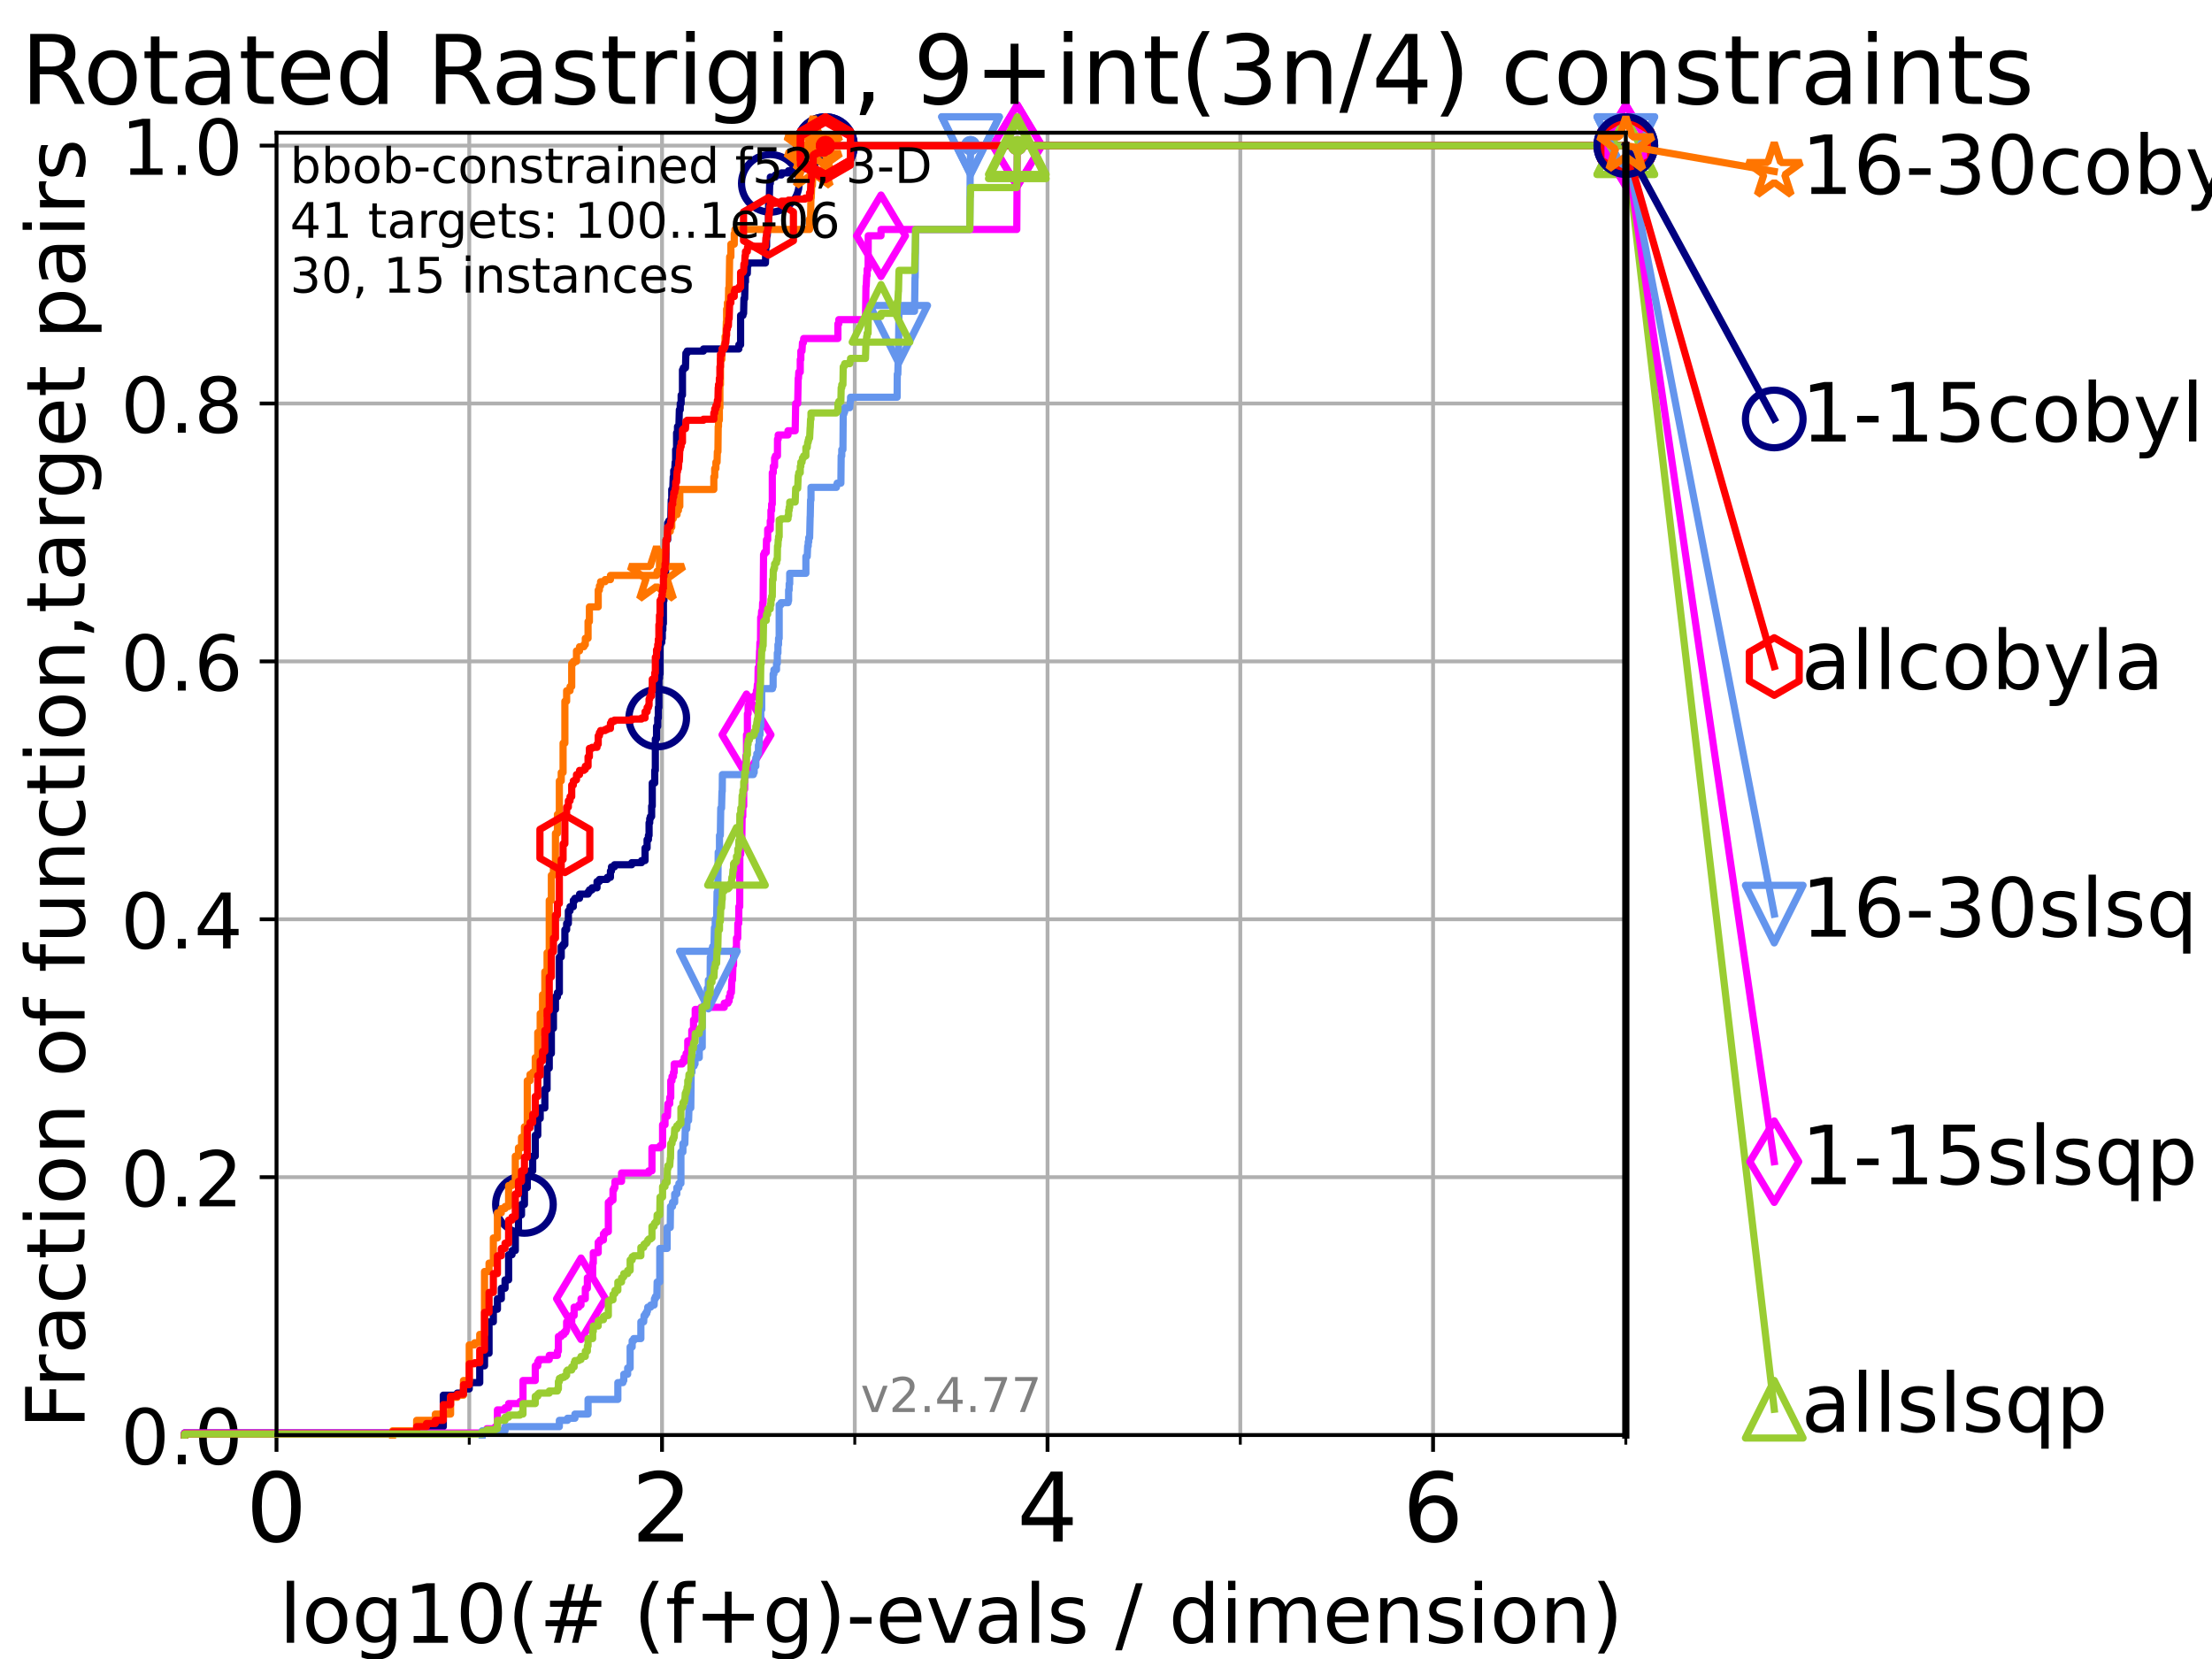 <?xml version="1.0" encoding="utf-8" standalone="no"?>
<!DOCTYPE svg PUBLIC "-//W3C//DTD SVG 1.1//EN"
  "http://www.w3.org/Graphics/SVG/1.1/DTD/svg11.dtd">
<!-- Created with matplotlib (https://matplotlib.org/) -->
<svg height="345.6pt" version="1.1" viewBox="0 0 460.8 345.6" width="460.8pt" xmlns="http://www.w3.org/2000/svg" xmlns:xlink="http://www.w3.org/1999/xlink">
 <defs>
  <style type="text/css">*{stroke-linecap:butt;stroke-linejoin:round;}</style>
 </defs>
 <g id="figure_1">
  <g id="patch_1">
   <path d="M 0 345.6 
L 460.8 345.6 
L 460.8 0 
L 0 0 
z
" style="fill:#ffffff;"/>
  </g>
  <g id="axes_1">
   <g id="patch_2">
    <path d="M 57.6 298.944 
L 338.688 298.944 
L 338.688 27.648 
L 57.6 27.648 
z
" style="fill:#ffffff;"/>
   </g>
   <g id="matplotlib.axis_1">
    <g id="xtick_1">
     <g id="line2d_1">
      <path clip-path="url(#p3b208cfc75)" d="M 57.6 298.944 
L 57.6 27.648 
" style="fill:none;stroke:#b0b0b0;stroke-linecap:square;stroke-width:0.8;"/>
     </g>
     <g id="line2d_2">
      <defs>
       <path d="M 0 0 
L 0 3.5 
" id="mcef76197c3" style="stroke:#000000;stroke-width:0.8;"/>
      </defs>
      <g>
       <use style="stroke:#000000;stroke-width:0.8;" x="57.6" xlink:href="#mcef76197c3" y="298.944"/>
      </g>
     </g>
     <g id="text_1">
      <!-- 0 -->
      <g transform="translate(51.237 321.141)scale(0.2 -0.2)">
       <defs>
        <path d="M 31.781 66.406 
Q 24.172 66.406 20.328 58.906 
Q 16.5 51.422 16.5 36.375 
Q 16.5 21.391 20.328 13.891 
Q 24.172 6.391 31.781 6.391 
Q 39.453 6.391 43.281 13.891 
Q 47.125 21.391 47.125 36.375 
Q 47.125 51.422 43.281 58.906 
Q 39.453 66.406 31.781 66.406 
z
M 31.781 74.219 
Q 44.047 74.219 50.516 64.516 
Q 56.984 54.828 56.984 36.375 
Q 56.984 17.969 50.516 8.266 
Q 44.047 -1.422 31.781 -1.422 
Q 19.531 -1.422 13.062 8.266 
Q 6.594 17.969 6.594 36.375 
Q 6.594 54.828 13.062 64.516 
Q 19.531 74.219 31.781 74.219 
z
" id="DejaVuSans-48"/>
       </defs>
       <use xlink:href="#DejaVuSans-48"/>
      </g>
     </g>
    </g>
    <g id="xtick_2">
     <g id="line2d_3">
      <path clip-path="url(#p3b208cfc75)" d="M 137.911 298.944 
L 137.911 27.648 
" style="fill:none;stroke:#b0b0b0;stroke-linecap:square;stroke-width:0.8;"/>
     </g>
     <g id="line2d_4">
      <g>
       <use style="stroke:#000000;stroke-width:0.8;" x="137.911" xlink:href="#mcef76197c3" y="298.944"/>
      </g>
     </g>
     <g id="text_2">
      <!-- 2 -->
      <g transform="translate(131.548 321.141)scale(0.2 -0.2)">
       <defs>
        <path d="M 19.188 8.297 
L 53.609 8.297 
L 53.609 0 
L 7.328 0 
L 7.328 8.297 
Q 12.938 14.109 22.625 23.891 
Q 32.328 33.688 34.812 36.531 
Q 39.547 41.844 41.422 45.531 
Q 43.312 49.219 43.312 52.781 
Q 43.312 58.594 39.234 62.25 
Q 35.156 65.922 28.609 65.922 
Q 23.969 65.922 18.812 64.312 
Q 13.672 62.703 7.812 59.422 
L 7.812 69.391 
Q 13.766 71.781 18.938 73 
Q 24.125 74.219 28.422 74.219 
Q 39.75 74.219 46.484 68.547 
Q 53.219 62.891 53.219 53.422 
Q 53.219 48.922 51.531 44.891 
Q 49.859 40.875 45.406 35.406 
Q 44.188 33.984 37.641 27.219 
Q 31.109 20.453 19.188 8.297 
z
" id="DejaVuSans-50"/>
       </defs>
       <use xlink:href="#DejaVuSans-50"/>
      </g>
     </g>
    </g>
    <g id="xtick_3">
     <g id="line2d_5">
      <path clip-path="url(#p3b208cfc75)" d="M 218.222 298.944 
L 218.222 27.648 
" style="fill:none;stroke:#b0b0b0;stroke-linecap:square;stroke-width:0.8;"/>
     </g>
     <g id="line2d_6">
      <g>
       <use style="stroke:#000000;stroke-width:0.8;" x="218.222" xlink:href="#mcef76197c3" y="298.944"/>
      </g>
     </g>
     <g id="text_3">
      <!-- 4 -->
      <g transform="translate(211.859 321.141)scale(0.2 -0.2)">
       <defs>
        <path d="M 37.797 64.312 
L 12.891 25.391 
L 37.797 25.391 
z
M 35.203 72.906 
L 47.609 72.906 
L 47.609 25.391 
L 58.016 25.391 
L 58.016 17.188 
L 47.609 17.188 
L 47.609 0 
L 37.797 0 
L 37.797 17.188 
L 4.891 17.188 
L 4.891 26.703 
z
" id="DejaVuSans-52"/>
       </defs>
       <use xlink:href="#DejaVuSans-52"/>
      </g>
     </g>
    </g>
    <g id="xtick_4">
     <g id="line2d_7">
      <path clip-path="url(#p3b208cfc75)" d="M 298.533 298.944 
L 298.533 27.648 
" style="fill:none;stroke:#b0b0b0;stroke-linecap:square;stroke-width:0.8;"/>
     </g>
     <g id="line2d_8">
      <g>
       <use style="stroke:#000000;stroke-width:0.8;" x="298.533" xlink:href="#mcef76197c3" y="298.944"/>
      </g>
     </g>
     <g id="text_4">
      <!-- 6 -->
      <g transform="translate(292.17 321.141)scale(0.2 -0.2)">
       <defs>
        <path d="M 33.016 40.375 
Q 26.375 40.375 22.484 35.828 
Q 18.609 31.297 18.609 23.391 
Q 18.609 15.531 22.484 10.953 
Q 26.375 6.391 33.016 6.391 
Q 39.656 6.391 43.531 10.953 
Q 47.406 15.531 47.406 23.391 
Q 47.406 31.297 43.531 35.828 
Q 39.656 40.375 33.016 40.375 
z
M 52.594 71.297 
L 52.594 62.312 
Q 48.875 64.062 45.094 64.984 
Q 41.312 65.922 37.594 65.922 
Q 27.828 65.922 22.672 59.328 
Q 17.531 52.734 16.797 39.406 
Q 19.672 43.656 24.016 45.922 
Q 28.375 48.188 33.594 48.188 
Q 44.578 48.188 50.953 41.516 
Q 57.328 34.859 57.328 23.391 
Q 57.328 12.156 50.688 5.359 
Q 44.047 -1.422 33.016 -1.422 
Q 20.359 -1.422 13.672 8.266 
Q 6.984 17.969 6.984 36.375 
Q 6.984 53.656 15.188 63.938 
Q 23.391 74.219 37.203 74.219 
Q 40.922 74.219 44.703 73.484 
Q 48.484 72.75 52.594 71.297 
z
" id="DejaVuSans-54"/>
       </defs>
       <use xlink:href="#DejaVuSans-54"/>
      </g>
     </g>
    </g>
    <g id="xtick_5">
     <g id="line2d_9">
      <path clip-path="url(#p3b208cfc75)" d="M 97.755 298.944 
L 97.755 27.648 
" style="fill:none;stroke:#b0b0b0;stroke-linecap:square;stroke-width:0.8;"/>
     </g>
     <g id="line2d_10">
      <defs>
       <path d="M 0 0 
L 0 2 
" id="mcb9af6a1ca" style="stroke:#000000;stroke-width:0.6;"/>
      </defs>
      <g>
       <use style="stroke:#000000;stroke-width:0.6;" x="97.755" xlink:href="#mcb9af6a1ca" y="298.944"/>
      </g>
     </g>
    </g>
    <g id="xtick_6">
     <g id="line2d_11">
      <path clip-path="url(#p3b208cfc75)" d="M 178.066 298.944 
L 178.066 27.648 
" style="fill:none;stroke:#b0b0b0;stroke-linecap:square;stroke-width:0.8;"/>
     </g>
     <g id="line2d_12">
      <g>
       <use style="stroke:#000000;stroke-width:0.6;" x="178.066" xlink:href="#mcb9af6a1ca" y="298.944"/>
      </g>
     </g>
    </g>
    <g id="xtick_7">
     <g id="line2d_13">
      <path clip-path="url(#p3b208cfc75)" d="M 258.377 298.944 
L 258.377 27.648 
" style="fill:none;stroke:#b0b0b0;stroke-linecap:square;stroke-width:0.8;"/>
     </g>
     <g id="line2d_14">
      <g>
       <use style="stroke:#000000;stroke-width:0.6;" x="258.377" xlink:href="#mcb9af6a1ca" y="298.944"/>
      </g>
     </g>
    </g>
    <g id="xtick_8">
     <g id="line2d_15">
      <path clip-path="url(#p3b208cfc75)" d="M 338.688 298.944 
L 338.688 27.648 
" style="fill:none;stroke:#b0b0b0;stroke-linecap:square;stroke-width:0.8;"/>
     </g>
     <g id="line2d_16">
      <g>
       <use style="stroke:#000000;stroke-width:0.6;" x="338.688" xlink:href="#mcb9af6a1ca" y="298.944"/>
      </g>
     </g>
    </g>
    <g id="text_5">
     <!-- log10(# (f+g)-evals / dimension) -->
     <g transform="translate(58.145 342.218)scale(0.17 -0.17)">
      <defs>
       <path d="M 9.422 75.984 
L 18.406 75.984 
L 18.406 0 
L 9.422 0 
z
" id="DejaVuSans-108"/>
       <path d="M 30.609 48.391 
Q 23.391 48.391 19.188 42.75 
Q 14.984 37.109 14.984 27.297 
Q 14.984 17.484 19.156 11.844 
Q 23.344 6.203 30.609 6.203 
Q 37.797 6.203 41.984 11.859 
Q 46.188 17.531 46.188 27.297 
Q 46.188 37.016 41.984 42.703 
Q 37.797 48.391 30.609 48.391 
z
M 30.609 56 
Q 42.328 56 49.016 48.375 
Q 55.719 40.766 55.719 27.297 
Q 55.719 13.875 49.016 6.219 
Q 42.328 -1.422 30.609 -1.422 
Q 18.844 -1.422 12.172 6.219 
Q 5.516 13.875 5.516 27.297 
Q 5.516 40.766 12.172 48.375 
Q 18.844 56 30.609 56 
z
" id="DejaVuSans-111"/>
       <path d="M 45.406 27.984 
Q 45.406 37.75 41.375 43.109 
Q 37.359 48.484 30.078 48.484 
Q 22.859 48.484 18.828 43.109 
Q 14.797 37.75 14.797 27.984 
Q 14.797 18.266 18.828 12.891 
Q 22.859 7.516 30.078 7.516 
Q 37.359 7.516 41.375 12.891 
Q 45.406 18.266 45.406 27.984 
z
M 54.391 6.781 
Q 54.391 -7.172 48.188 -13.984 
Q 42 -20.797 29.203 -20.797 
Q 24.469 -20.797 20.266 -20.094 
Q 16.062 -19.391 12.109 -17.922 
L 12.109 -9.188 
Q 16.062 -11.328 19.922 -12.344 
Q 23.781 -13.375 27.781 -13.375 
Q 36.625 -13.375 41.016 -8.766 
Q 45.406 -4.156 45.406 5.172 
L 45.406 9.625 
Q 42.625 4.781 38.281 2.391 
Q 33.938 0 27.875 0 
Q 17.828 0 11.672 7.656 
Q 5.516 15.328 5.516 27.984 
Q 5.516 40.672 11.672 48.328 
Q 17.828 56 27.875 56 
Q 33.938 56 38.281 53.609 
Q 42.625 51.219 45.406 46.391 
L 45.406 54.688 
L 54.391 54.688 
z
" id="DejaVuSans-103"/>
       <path d="M 12.406 8.297 
L 28.516 8.297 
L 28.516 63.922 
L 10.984 60.406 
L 10.984 69.391 
L 28.422 72.906 
L 38.281 72.906 
L 38.281 8.297 
L 54.391 8.297 
L 54.391 0 
L 12.406 0 
z
" id="DejaVuSans-49"/>
       <path d="M 31 75.875 
Q 24.469 64.656 21.281 53.656 
Q 18.109 42.672 18.109 31.391 
Q 18.109 20.125 21.312 9.062 
Q 24.516 -2 31 -13.188 
L 23.188 -13.188 
Q 15.875 -1.703 12.234 9.375 
Q 8.594 20.453 8.594 31.391 
Q 8.594 42.281 12.203 53.312 
Q 15.828 64.359 23.188 75.875 
z
" id="DejaVuSans-40"/>
       <path d="M 51.125 44 
L 36.922 44 
L 32.812 27.688 
L 47.125 27.688 
z
M 43.797 71.781 
L 38.719 51.516 
L 52.984 51.516 
L 58.109 71.781 
L 65.922 71.781 
L 60.891 51.516 
L 76.125 51.516 
L 76.125 44 
L 58.984 44 
L 54.984 27.688 
L 70.516 27.688 
L 70.516 20.219 
L 53.078 20.219 
L 48 0 
L 40.188 0 
L 45.219 20.219 
L 30.906 20.219 
L 25.875 0 
L 18.016 0 
L 23.094 20.219 
L 7.719 20.219 
L 7.719 27.688 
L 24.906 27.688 
L 29 44 
L 13.281 44 
L 13.281 51.516 
L 30.906 51.516 
L 35.891 71.781 
z
" id="DejaVuSans-35"/>
       <path id="DejaVuSans-32"/>
       <path d="M 37.109 75.984 
L 37.109 68.5 
L 28.516 68.5 
Q 23.688 68.5 21.797 66.547 
Q 19.922 64.594 19.922 59.516 
L 19.922 54.688 
L 34.719 54.688 
L 34.719 47.703 
L 19.922 47.703 
L 19.922 0 
L 10.891 0 
L 10.891 47.703 
L 2.297 47.703 
L 2.297 54.688 
L 10.891 54.688 
L 10.891 58.5 
Q 10.891 67.625 15.141 71.797 
Q 19.391 75.984 28.609 75.984 
z
" id="DejaVuSans-102"/>
       <path d="M 46 62.703 
L 46 35.5 
L 73.188 35.5 
L 73.188 27.203 
L 46 27.203 
L 46 0 
L 37.797 0 
L 37.797 27.203 
L 10.594 27.203 
L 10.594 35.5 
L 37.797 35.5 
L 37.797 62.703 
z
" id="DejaVuSans-43"/>
       <path d="M 8.016 75.875 
L 15.828 75.875 
Q 23.141 64.359 26.781 53.312 
Q 30.422 42.281 30.422 31.391 
Q 30.422 20.453 26.781 9.375 
Q 23.141 -1.703 15.828 -13.188 
L 8.016 -13.188 
Q 14.5 -2 17.703 9.062 
Q 20.906 20.125 20.906 31.391 
Q 20.906 42.672 17.703 53.656 
Q 14.5 64.656 8.016 75.875 
z
" id="DejaVuSans-41"/>
       <path d="M 4.891 31.391 
L 31.203 31.391 
L 31.203 23.391 
L 4.891 23.391 
z
" id="DejaVuSans-45"/>
       <path d="M 56.203 29.594 
L 56.203 25.203 
L 14.891 25.203 
Q 15.484 15.922 20.484 11.062 
Q 25.484 6.203 34.422 6.203 
Q 39.594 6.203 44.453 7.469 
Q 49.312 8.734 54.109 11.281 
L 54.109 2.781 
Q 49.266 0.734 44.188 -0.344 
Q 39.109 -1.422 33.891 -1.422 
Q 20.797 -1.422 13.156 6.188 
Q 5.516 13.812 5.516 26.812 
Q 5.516 40.234 12.766 48.109 
Q 20.016 56 32.328 56 
Q 43.359 56 49.781 48.891 
Q 56.203 41.797 56.203 29.594 
z
M 47.219 32.234 
Q 47.125 39.594 43.094 43.984 
Q 39.062 48.391 32.422 48.391 
Q 24.906 48.391 20.391 44.141 
Q 15.875 39.891 15.188 32.172 
z
" id="DejaVuSans-101"/>
       <path d="M 2.984 54.688 
L 12.5 54.688 
L 29.594 8.797 
L 46.688 54.688 
L 56.203 54.688 
L 35.688 0 
L 23.484 0 
z
" id="DejaVuSans-118"/>
       <path d="M 34.281 27.484 
Q 23.391 27.484 19.188 25 
Q 14.984 22.516 14.984 16.5 
Q 14.984 11.719 18.141 8.906 
Q 21.297 6.109 26.703 6.109 
Q 34.188 6.109 38.703 11.406 
Q 43.219 16.703 43.219 25.484 
L 43.219 27.484 
z
M 52.203 31.203 
L 52.203 0 
L 43.219 0 
L 43.219 8.297 
Q 40.141 3.328 35.547 0.953 
Q 30.953 -1.422 24.312 -1.422 
Q 15.922 -1.422 10.953 3.297 
Q 6 8.016 6 15.922 
Q 6 25.141 12.172 29.828 
Q 18.359 34.516 30.609 34.516 
L 43.219 34.516 
L 43.219 35.406 
Q 43.219 41.609 39.141 45 
Q 35.062 48.391 27.688 48.391 
Q 23 48.391 18.547 47.266 
Q 14.109 46.141 10.016 43.891 
L 10.016 52.203 
Q 14.938 54.109 19.578 55.047 
Q 24.219 56 28.609 56 
Q 40.484 56 46.344 49.844 
Q 52.203 43.703 52.203 31.203 
z
" id="DejaVuSans-97"/>
       <path d="M 44.281 53.078 
L 44.281 44.578 
Q 40.484 46.531 36.375 47.5 
Q 32.281 48.484 27.875 48.484 
Q 21.188 48.484 17.844 46.438 
Q 14.5 44.391 14.5 40.281 
Q 14.5 37.156 16.891 35.375 
Q 19.281 33.594 26.516 31.984 
L 29.594 31.297 
Q 39.156 29.25 43.188 25.516 
Q 47.219 21.781 47.219 15.094 
Q 47.219 7.469 41.188 3.016 
Q 35.156 -1.422 24.609 -1.422 
Q 20.219 -1.422 15.453 -0.562 
Q 10.688 0.297 5.422 2 
L 5.422 11.281 
Q 10.406 8.688 15.234 7.391 
Q 20.062 6.109 24.812 6.109 
Q 31.156 6.109 34.562 8.281 
Q 37.984 10.453 37.984 14.406 
Q 37.984 18.062 35.516 20.016 
Q 33.062 21.969 24.703 23.781 
L 21.578 24.516 
Q 13.234 26.266 9.516 29.906 
Q 5.812 33.547 5.812 39.891 
Q 5.812 47.609 11.281 51.797 
Q 16.75 56 26.812 56 
Q 31.781 56 36.172 55.266 
Q 40.578 54.547 44.281 53.078 
z
" id="DejaVuSans-115"/>
       <path d="M 25.391 72.906 
L 33.688 72.906 
L 8.297 -9.281 
L 0 -9.281 
z
" id="DejaVuSans-47"/>
       <path d="M 45.406 46.391 
L 45.406 75.984 
L 54.391 75.984 
L 54.391 0 
L 45.406 0 
L 45.406 8.203 
Q 42.578 3.328 38.25 0.953 
Q 33.938 -1.422 27.875 -1.422 
Q 17.969 -1.422 11.734 6.484 
Q 5.516 14.406 5.516 27.297 
Q 5.516 40.188 11.734 48.094 
Q 17.969 56 27.875 56 
Q 33.938 56 38.25 53.625 
Q 42.578 51.266 45.406 46.391 
z
M 14.797 27.297 
Q 14.797 17.391 18.875 11.75 
Q 22.953 6.109 30.078 6.109 
Q 37.203 6.109 41.297 11.75 
Q 45.406 17.391 45.406 27.297 
Q 45.406 37.203 41.297 42.844 
Q 37.203 48.484 30.078 48.484 
Q 22.953 48.484 18.875 42.844 
Q 14.797 37.203 14.797 27.297 
z
" id="DejaVuSans-100"/>
       <path d="M 9.422 54.688 
L 18.406 54.688 
L 18.406 0 
L 9.422 0 
z
M 9.422 75.984 
L 18.406 75.984 
L 18.406 64.594 
L 9.422 64.594 
z
" id="DejaVuSans-105"/>
       <path d="M 52 44.188 
Q 55.375 50.25 60.062 53.125 
Q 64.75 56 71.094 56 
Q 79.641 56 84.281 50.016 
Q 88.922 44.047 88.922 33.016 
L 88.922 0 
L 79.891 0 
L 79.891 32.719 
Q 79.891 40.578 77.094 44.375 
Q 74.312 48.188 68.609 48.188 
Q 61.625 48.188 57.562 43.547 
Q 53.516 38.922 53.516 30.906 
L 53.516 0 
L 44.484 0 
L 44.484 32.719 
Q 44.484 40.625 41.703 44.406 
Q 38.922 48.188 33.109 48.188 
Q 26.219 48.188 22.156 43.531 
Q 18.109 38.875 18.109 30.906 
L 18.109 0 
L 9.078 0 
L 9.078 54.688 
L 18.109 54.688 
L 18.109 46.188 
Q 21.188 51.219 25.484 53.609 
Q 29.781 56 35.688 56 
Q 41.656 56 45.828 52.969 
Q 50 49.953 52 44.188 
z
" id="DejaVuSans-109"/>
       <path d="M 54.891 33.016 
L 54.891 0 
L 45.906 0 
L 45.906 32.719 
Q 45.906 40.484 42.875 44.328 
Q 39.844 48.188 33.797 48.188 
Q 26.516 48.188 22.312 43.547 
Q 18.109 38.922 18.109 30.906 
L 18.109 0 
L 9.078 0 
L 9.078 54.688 
L 18.109 54.688 
L 18.109 46.188 
Q 21.344 51.125 25.703 53.562 
Q 30.078 56 35.797 56 
Q 45.219 56 50.047 50.172 
Q 54.891 44.344 54.891 33.016 
z
" id="DejaVuSans-110"/>
      </defs>
      <use xlink:href="#DejaVuSans-108"/>
      <use x="27.783" xlink:href="#DejaVuSans-111"/>
      <use x="88.965" xlink:href="#DejaVuSans-103"/>
      <use x="152.441" xlink:href="#DejaVuSans-49"/>
      <use x="216.064" xlink:href="#DejaVuSans-48"/>
      <use x="279.688" xlink:href="#DejaVuSans-40"/>
      <use x="318.701" xlink:href="#DejaVuSans-35"/>
      <use x="402.49" xlink:href="#DejaVuSans-32"/>
      <use x="434.277" xlink:href="#DejaVuSans-40"/>
      <use x="473.291" xlink:href="#DejaVuSans-102"/>
      <use x="508.496" xlink:href="#DejaVuSans-43"/>
      <use x="592.285" xlink:href="#DejaVuSans-103"/>
      <use x="655.762" xlink:href="#DejaVuSans-41"/>
      <use x="694.775" xlink:href="#DejaVuSans-45"/>
      <use x="730.859" xlink:href="#DejaVuSans-101"/>
      <use x="792.383" xlink:href="#DejaVuSans-118"/>
      <use x="851.562" xlink:href="#DejaVuSans-97"/>
      <use x="912.842" xlink:href="#DejaVuSans-108"/>
      <use x="940.625" xlink:href="#DejaVuSans-115"/>
      <use x="992.725" xlink:href="#DejaVuSans-32"/>
      <use x="1024.512" xlink:href="#DejaVuSans-47"/>
      <use x="1058.203" xlink:href="#DejaVuSans-32"/>
      <use x="1089.99" xlink:href="#DejaVuSans-100"/>
      <use x="1153.467" xlink:href="#DejaVuSans-105"/>
      <use x="1181.25" xlink:href="#DejaVuSans-109"/>
      <use x="1278.662" xlink:href="#DejaVuSans-101"/>
      <use x="1340.186" xlink:href="#DejaVuSans-110"/>
      <use x="1403.564" xlink:href="#DejaVuSans-115"/>
      <use x="1455.664" xlink:href="#DejaVuSans-105"/>
      <use x="1483.447" xlink:href="#DejaVuSans-111"/>
      <use x="1544.629" xlink:href="#DejaVuSans-110"/>
      <use x="1608.008" xlink:href="#DejaVuSans-41"/>
     </g>
    </g>
   </g>
   <g id="matplotlib.axis_2">
    <g id="ytick_1">
     <g id="line2d_17">
      <path clip-path="url(#p3b208cfc75)" d="M 57.6 298.944 
L 338.688 298.944 
" style="fill:none;stroke:#b0b0b0;stroke-linecap:square;stroke-width:0.8;"/>
     </g>
     <g id="line2d_18">
      <defs>
       <path d="M 0 0 
L -3.5 0 
" id="m8f1af94673" style="stroke:#000000;stroke-width:0.8;"/>
      </defs>
      <g>
       <use style="stroke:#000000;stroke-width:0.8;" x="57.6" xlink:href="#m8f1af94673" y="298.944"/>
      </g>
     </g>
     <g id="text_6">
      <!-- 0.0 -->
      <g transform="translate(25.155 305.023)scale(0.16 -0.16)">
       <defs>
        <path d="M 10.688 12.406 
L 21 12.406 
L 21 0 
L 10.688 0 
z
" id="DejaVuSans-46"/>
       </defs>
       <use xlink:href="#DejaVuSans-48"/>
       <use x="63.623" xlink:href="#DejaVuSans-46"/>
       <use x="95.41" xlink:href="#DejaVuSans-48"/>
      </g>
     </g>
    </g>
    <g id="ytick_2">
     <g id="line2d_19">
      <path clip-path="url(#p3b208cfc75)" d="M 57.6 245.222 
L 338.688 245.222 
" style="fill:none;stroke:#b0b0b0;stroke-linecap:square;stroke-width:0.8;"/>
     </g>
     <g id="line2d_20">
      <g>
       <use style="stroke:#000000;stroke-width:0.8;" x="57.6" xlink:href="#m8f1af94673" y="245.222"/>
      </g>
     </g>
     <g id="text_7">
      <!-- 0.2 -->
      <g transform="translate(25.155 251.301)scale(0.16 -0.16)">
       <use xlink:href="#DejaVuSans-48"/>
       <use x="63.623" xlink:href="#DejaVuSans-46"/>
       <use x="95.41" xlink:href="#DejaVuSans-50"/>
      </g>
     </g>
    </g>
    <g id="ytick_3">
     <g id="line2d_21">
      <path clip-path="url(#p3b208cfc75)" d="M 57.6 191.5 
L 338.688 191.5 
" style="fill:none;stroke:#b0b0b0;stroke-linecap:square;stroke-width:0.8;"/>
     </g>
     <g id="line2d_22">
      <g>
       <use style="stroke:#000000;stroke-width:0.8;" x="57.6" xlink:href="#m8f1af94673" y="191.5"/>
      </g>
     </g>
     <g id="text_8">
      <!-- 0.4 -->
      <g transform="translate(25.155 197.579)scale(0.16 -0.16)">
       <use xlink:href="#DejaVuSans-48"/>
       <use x="63.623" xlink:href="#DejaVuSans-46"/>
       <use x="95.41" xlink:href="#DejaVuSans-52"/>
      </g>
     </g>
    </g>
    <g id="ytick_4">
     <g id="line2d_23">
      <path clip-path="url(#p3b208cfc75)" d="M 57.6 137.778 
L 338.688 137.778 
" style="fill:none;stroke:#b0b0b0;stroke-linecap:square;stroke-width:0.8;"/>
     </g>
     <g id="line2d_24">
      <g>
       <use style="stroke:#000000;stroke-width:0.8;" x="57.6" xlink:href="#m8f1af94673" y="137.778"/>
      </g>
     </g>
     <g id="text_9">
      <!-- 0.6 -->
      <g transform="translate(25.155 143.857)scale(0.16 -0.16)">
       <use xlink:href="#DejaVuSans-48"/>
       <use x="63.623" xlink:href="#DejaVuSans-46"/>
       <use x="95.41" xlink:href="#DejaVuSans-54"/>
      </g>
     </g>
    </g>
    <g id="ytick_5">
     <g id="line2d_25">
      <path clip-path="url(#p3b208cfc75)" d="M 57.6 84.056 
L 338.688 84.056 
" style="fill:none;stroke:#b0b0b0;stroke-linecap:square;stroke-width:0.8;"/>
     </g>
     <g id="line2d_26">
      <g>
       <use style="stroke:#000000;stroke-width:0.8;" x="57.6" xlink:href="#m8f1af94673" y="84.056"/>
      </g>
     </g>
     <g id="text_10">
      <!-- 0.8 -->
      <g transform="translate(25.155 90.135)scale(0.16 -0.16)">
       <defs>
        <path d="M 31.781 34.625 
Q 24.75 34.625 20.719 30.859 
Q 16.703 27.094 16.703 20.516 
Q 16.703 13.922 20.719 10.156 
Q 24.75 6.391 31.781 6.391 
Q 38.812 6.391 42.859 10.172 
Q 46.922 13.969 46.922 20.516 
Q 46.922 27.094 42.891 30.859 
Q 38.875 34.625 31.781 34.625 
z
M 21.922 38.812 
Q 15.578 40.375 12.031 44.719 
Q 8.5 49.078 8.5 55.328 
Q 8.5 64.062 14.719 69.141 
Q 20.953 74.219 31.781 74.219 
Q 42.672 74.219 48.875 69.141 
Q 55.078 64.062 55.078 55.328 
Q 55.078 49.078 51.531 44.719 
Q 48 40.375 41.703 38.812 
Q 48.828 37.156 52.797 32.312 
Q 56.781 27.484 56.781 20.516 
Q 56.781 9.906 50.312 4.234 
Q 43.844 -1.422 31.781 -1.422 
Q 19.734 -1.422 13.25 4.234 
Q 6.781 9.906 6.781 20.516 
Q 6.781 27.484 10.781 32.312 
Q 14.797 37.156 21.922 38.812 
z
M 18.312 54.391 
Q 18.312 48.734 21.844 45.562 
Q 25.391 42.391 31.781 42.391 
Q 38.141 42.391 41.719 45.562 
Q 45.312 48.734 45.312 54.391 
Q 45.312 60.062 41.719 63.234 
Q 38.141 66.406 31.781 66.406 
Q 25.391 66.406 21.844 63.234 
Q 18.312 60.062 18.312 54.391 
z
" id="DejaVuSans-56"/>
       </defs>
       <use xlink:href="#DejaVuSans-48"/>
       <use x="63.623" xlink:href="#DejaVuSans-46"/>
       <use x="95.41" xlink:href="#DejaVuSans-56"/>
      </g>
     </g>
    </g>
    <g id="ytick_6">
     <g id="line2d_27">
      <path clip-path="url(#p3b208cfc75)" d="M 57.6 30.334 
L 338.688 30.334 
" style="fill:none;stroke:#b0b0b0;stroke-linecap:square;stroke-width:0.8;"/>
     </g>
     <g id="line2d_28">
      <g>
       <use style="stroke:#000000;stroke-width:0.8;" x="57.6" xlink:href="#m8f1af94673" y="30.334"/>
      </g>
     </g>
     <g id="text_11">
      <!-- 1.0 -->
      <g transform="translate(25.155 36.413)scale(0.16 -0.16)">
       <use xlink:href="#DejaVuSans-49"/>
       <use x="63.623" xlink:href="#DejaVuSans-46"/>
       <use x="95.41" xlink:href="#DejaVuSans-48"/>
      </g>
     </g>
    </g>
    <g id="text_12">
     <!-- Fraction of function,target pairs -->
     <g transform="translate(17.62 297.681)rotate(-90)scale(0.17 -0.17)">
      <defs>
       <path d="M 9.812 72.906 
L 51.703 72.906 
L 51.703 64.594 
L 19.672 64.594 
L 19.672 43.109 
L 48.578 43.109 
L 48.578 34.812 
L 19.672 34.812 
L 19.672 0 
L 9.812 0 
z
" id="DejaVuSans-70"/>
       <path d="M 41.109 46.297 
Q 39.594 47.172 37.812 47.578 
Q 36.031 48 33.891 48 
Q 26.266 48 22.188 43.047 
Q 18.109 38.094 18.109 28.812 
L 18.109 0 
L 9.078 0 
L 9.078 54.688 
L 18.109 54.688 
L 18.109 46.188 
Q 20.953 51.172 25.484 53.578 
Q 30.031 56 36.531 56 
Q 37.453 56 38.578 55.875 
Q 39.703 55.766 41.062 55.516 
z
" id="DejaVuSans-114"/>
       <path d="M 48.781 52.594 
L 48.781 44.188 
Q 44.969 46.297 41.141 47.344 
Q 37.312 48.391 33.406 48.391 
Q 24.656 48.391 19.812 42.844 
Q 14.984 37.312 14.984 27.297 
Q 14.984 17.281 19.812 11.734 
Q 24.656 6.203 33.406 6.203 
Q 37.312 6.203 41.141 7.25 
Q 44.969 8.297 48.781 10.406 
L 48.781 2.094 
Q 45.016 0.344 40.984 -0.531 
Q 36.969 -1.422 32.422 -1.422 
Q 20.062 -1.422 12.781 6.344 
Q 5.516 14.109 5.516 27.297 
Q 5.516 40.672 12.859 48.328 
Q 20.219 56 33.016 56 
Q 37.156 56 41.109 55.141 
Q 45.062 54.297 48.781 52.594 
z
" id="DejaVuSans-99"/>
       <path d="M 18.312 70.219 
L 18.312 54.688 
L 36.812 54.688 
L 36.812 47.703 
L 18.312 47.703 
L 18.312 18.016 
Q 18.312 11.328 20.141 9.422 
Q 21.969 7.516 27.594 7.516 
L 36.812 7.516 
L 36.812 0 
L 27.594 0 
Q 17.188 0 13.234 3.875 
Q 9.281 7.766 9.281 18.016 
L 9.281 47.703 
L 2.688 47.703 
L 2.688 54.688 
L 9.281 54.688 
L 9.281 70.219 
z
" id="DejaVuSans-116"/>
       <path d="M 8.5 21.578 
L 8.5 54.688 
L 17.484 54.688 
L 17.484 21.922 
Q 17.484 14.156 20.5 10.266 
Q 23.531 6.391 29.594 6.391 
Q 36.859 6.391 41.078 11.031 
Q 45.312 15.672 45.312 23.688 
L 45.312 54.688 
L 54.297 54.688 
L 54.297 0 
L 45.312 0 
L 45.312 8.406 
Q 42.047 3.422 37.719 1 
Q 33.406 -1.422 27.688 -1.422 
Q 18.266 -1.422 13.375 4.438 
Q 8.5 10.297 8.5 21.578 
z
M 31.109 56 
z
" id="DejaVuSans-117"/>
       <path d="M 11.719 12.406 
L 22.016 12.406 
L 22.016 4 
L 14.016 -11.625 
L 7.719 -11.625 
L 11.719 4 
z
" id="DejaVuSans-44"/>
       <path d="M 18.109 8.203 
L 18.109 -20.797 
L 9.078 -20.797 
L 9.078 54.688 
L 18.109 54.688 
L 18.109 46.391 
Q 20.953 51.266 25.266 53.625 
Q 29.594 56 35.594 56 
Q 45.562 56 51.781 48.094 
Q 58.016 40.188 58.016 27.297 
Q 58.016 14.406 51.781 6.484 
Q 45.562 -1.422 35.594 -1.422 
Q 29.594 -1.422 25.266 0.953 
Q 20.953 3.328 18.109 8.203 
z
M 48.688 27.297 
Q 48.688 37.203 44.609 42.844 
Q 40.531 48.484 33.406 48.484 
Q 26.266 48.484 22.188 42.844 
Q 18.109 37.203 18.109 27.297 
Q 18.109 17.391 22.188 11.75 
Q 26.266 6.109 33.406 6.109 
Q 40.531 6.109 44.609 11.75 
Q 48.688 17.391 48.688 27.297 
z
" id="DejaVuSans-112"/>
      </defs>
      <use xlink:href="#DejaVuSans-70"/>
      <use x="50.27" xlink:href="#DejaVuSans-114"/>
      <use x="91.383" xlink:href="#DejaVuSans-97"/>
      <use x="152.662" xlink:href="#DejaVuSans-99"/>
      <use x="207.643" xlink:href="#DejaVuSans-116"/>
      <use x="246.852" xlink:href="#DejaVuSans-105"/>
      <use x="274.635" xlink:href="#DejaVuSans-111"/>
      <use x="335.816" xlink:href="#DejaVuSans-110"/>
      <use x="399.195" xlink:href="#DejaVuSans-32"/>
      <use x="430.982" xlink:href="#DejaVuSans-111"/>
      <use x="492.164" xlink:href="#DejaVuSans-102"/>
      <use x="527.369" xlink:href="#DejaVuSans-32"/>
      <use x="559.156" xlink:href="#DejaVuSans-102"/>
      <use x="594.361" xlink:href="#DejaVuSans-117"/>
      <use x="657.74" xlink:href="#DejaVuSans-110"/>
      <use x="721.119" xlink:href="#DejaVuSans-99"/>
      <use x="776.1" xlink:href="#DejaVuSans-116"/>
      <use x="815.309" xlink:href="#DejaVuSans-105"/>
      <use x="843.092" xlink:href="#DejaVuSans-111"/>
      <use x="904.273" xlink:href="#DejaVuSans-110"/>
      <use x="967.652" xlink:href="#DejaVuSans-44"/>
      <use x="999.439" xlink:href="#DejaVuSans-116"/>
      <use x="1038.648" xlink:href="#DejaVuSans-97"/>
      <use x="1099.928" xlink:href="#DejaVuSans-114"/>
      <use x="1139.291" xlink:href="#DejaVuSans-103"/>
      <use x="1202.768" xlink:href="#DejaVuSans-101"/>
      <use x="1264.291" xlink:href="#DejaVuSans-116"/>
      <use x="1303.5" xlink:href="#DejaVuSans-32"/>
      <use x="1335.287" xlink:href="#DejaVuSans-112"/>
      <use x="1398.764" xlink:href="#DejaVuSans-97"/>
      <use x="1460.043" xlink:href="#DejaVuSans-105"/>
      <use x="1487.826" xlink:href="#DejaVuSans-114"/>
      <use x="1528.939" xlink:href="#DejaVuSans-115"/>
     </g>
    </g>
   </g>
   <g id="line2d_29">
    <defs>
     <path d="M 0 1.5 
C 0.398 1.5 0.779 1.342 1.061 1.061 
C 1.342 0.779 1.5 0.398 1.5 0 
C 1.5 -0.398 1.342 -0.779 1.061 -1.061 
C 0.779 -1.342 0.398 -1.5 0 -1.5 
C -0.398 -1.5 -0.779 -1.342 -1.061 -1.061 
C -1.342 -0.779 -1.5 -0.398 -1.5 0 
C -1.5 0.398 -1.342 0.779 -1.061 1.061 
C -0.779 1.342 -0.398 1.5 0 1.5 
z
" id="m5b006610f4" style="stroke:#000080;"/>
    </defs>
    <g>
     <use style="fill:#000080;stroke:#000080;" x="171.954" xlink:href="#m5b006610f4" y="30.334"/>
     <use style="fill:#000080;stroke:#000080;" x="171.954" xlink:href="#m5b006610f4" y="30.334"/>
    </g>
   </g>
   <g id="line2d_30">
    <path d="M 38.441 298.944 
L 38.441 298.507 
L 88.847 298.507 
L 88.847 297.197 
L 92.347 297.197 
L 92.347 290.645 
L 95.26 290.645 
L 95.26 290.209 
L 96.552 290.209 
L 96.552 289.335 
L 97.755 289.335 
L 97.755 288.025 
L 99.938 288.025 
L 99.938 284.531 
L 100.935 284.531 
L 100.935 281.91 
L 101.878 281.91 
L 101.878 275.359 
L 102.772 275.359 
L 102.772 272.738 
L 103.623 272.738 
L 103.623 270.554 
L 104.435 270.554 
L 104.435 268.371 
L 105.21 268.371 
L 105.21 266.623 
L 105.952 266.623 
L 105.952 261.382 
L 106.664 261.382 
L 106.664 260.509 
L 107.348 260.509 
L 107.348 256.578 
L 108.006 256.578 
L 108.006 253.084 
L 108.64 253.084 
L 108.64 250.9 
L 109.252 250.9 
L 109.252 247.406 
L 109.843 247.406 
L 109.843 244.785 
L 110.415 244.785 
L 110.415 243.912 
L 110.969 243.912 
L 110.969 240.854 
L 111.506 240.854 
L 111.506 236.487 
L 112.026 236.487 
L 112.026 232.993 
L 112.532 232.993 
L 112.532 230.809 
L 113.501 230.809 
L 113.501 226.878 
L 113.966 226.878 
L 113.966 222.51 
L 114.419 222.51 
L 114.419 219.453 
L 114.86 219.453 
L 114.86 214.212 
L 115.291 214.212 
L 115.291 210.281 
L 115.711 210.281 
L 115.711 207.66 
L 116.122 207.66 
L 116.122 206.787 
L 116.523 206.787 
L 116.523 199.362 
L 116.914 199.362 
L 116.914 197.178 
L 117.298 197.178 
L 117.298 196.741 
L 117.673 196.741 
L 117.673 193.684 
L 118.04 193.684 
L 118.04 192.374 
L 118.4 192.374 
L 118.4 189.753 
L 118.752 189.753 
L 118.752 188.879 
L 119.436 188.879 
L 119.436 187.569 
L 119.768 187.569 
L 119.768 187.132 
L 120.728 187.132 
L 120.728 186.259 
L 122.503 186.259 
L 122.503 185.822 
L 122.782 185.822 
L 122.782 185.385 
L 123.327 185.385 
L 123.327 184.949 
L 124.369 184.949 
L 124.369 183.638 
L 124.867 183.638 
L 124.867 183.202 
L 126.507 183.202 
L 126.507 182.765 
L 127.165 182.765 
L 127.165 181.454 
L 127.379 181.454 
L 127.379 180.581 
L 128.006 180.581 
L 128.006 180.144 
L 131.607 180.144 
L 131.607 179.707 
L 133.652 179.707 
L 133.652 179.271 
L 134.379 179.271 
L 134.379 176.65 
L 134.801 176.65 
L 134.801 174.903 
L 135.077 174.903 
L 135.077 174.029 
L 135.213 174.029 
L 135.213 171.409 
L 135.348 171.409 
L 135.348 170.535 
L 135.482 170.535 
L 135.482 170.099 
L 135.747 170.099 
L 135.747 167.915 
L 135.879 167.915 
L 135.879 163.11 
L 136.393 163.11 
L 136.393 160.49 
L 136.52 160.49 
L 136.52 153.938 
L 136.77 153.938 
L 136.77 151.318 
L 137.016 151.318 
L 137.016 149.571 
L 137.138 149.571 
L 137.138 147.387 
L 137.259 147.387 
L 137.259 141.272 
L 137.38 141.272 
L 137.38 140.399 
L 137.499 140.399 
L 137.499 134.284 
L 137.618 134.284 
L 137.618 133.847 
L 137.853 133.847 
L 137.853 132.974 
L 137.969 132.974 
L 137.969 131.227 
L 138.084 131.227 
L 138.084 129.916 
L 138.199 129.916 
L 138.199 125.112 
L 138.313 125.112 
L 138.313 122.491 
L 138.539 122.491 
L 138.539 119.871 
L 138.651 119.871 
L 138.762 112.446 
L 139.091 112.446 
L 139.091 108.952 
L 139.307 108.952 
L 139.307 108.515 
L 139.731 108.515 
L 139.835 104.147 
L 139.939 104.147 
L 139.939 101.963 
L 140.145 101.963 
L 140.247 99.343 
L 140.348 99.343 
L 140.348 98.033 
L 140.549 98.033 
L 140.649 96.285 
L 140.748 96.285 
L 140.748 93.665 
L 140.944 93.665 
L 140.944 90.171 
L 141.139 90.171 
L 141.139 88.86 
L 141.426 88.86 
L 141.521 85.366 
L 141.709 85.366 
L 141.709 84.056 
L 141.895 84.056 
L 141.895 82.309 
L 142.17 82.309 
L 142.17 77.068 
L 142.352 77.068 
L 142.352 76.631 
L 142.797 76.631 
L 142.884 73.574 
L 143.144 73.574 
L 143.144 73.137 
L 146.538 73.137 
L 146.538 72.7 
L 153.914 72.7 
L 153.914 71.827 
L 154.281 71.827 
L 154.281 65.712 
L 154.774 65.712 
L 154.774 65.275 
L 154.906 65.275 
L 154.972 62.218 
L 155.124 62.218 
L 155.211 58.724 
L 155.297 58.724 
L 155.297 56.977 
L 155.679 56.977 
L 155.721 55.23 
L 155.887 55.23 
L 155.887 54.793 
L 159.457 54.793 
L 159.558 51.299 
L 159.692 51.299 
L 159.692 49.115 
L 159.824 49.115 
L 159.923 47.805 
L 159.956 47.805 
L 159.956 46.931 
L 160.087 46.931 
L 160.12 41.69 
L 160.249 41.69 
L 160.346 38.196 
L 160.474 38.196 
L 160.474 36.886 
L 161.526 36.886 
L 161.526 36.449 
L 162.799 36.449 
L 162.799 36.012 
L 164.244 36.012 
L 164.244 35.575 
L 165.673 35.575 
L 165.673 35.139 
L 167.704 35.139 
L 167.704 34.702 
L 168.825 34.702 
L 168.825 34.265 
L 169.655 34.265 
L 169.655 33.828 
L 170.064 33.828 
L 170.064 33.391 
L 171.888 33.391 
L 171.954 30.334 
L 338.688 30.334 
L 338.688 30.334 
" style="fill:none;stroke:#000080;stroke-linecap:square;stroke-width:1.5;"/>
   </g>
   <g id="line2d_31">
    <defs>
     <path d="M 0 6 
C 1.591 6 3.117 5.368 4.243 4.243 
C 5.368 3.117 6 1.591 6 0 
C 6 -1.591 5.368 -3.117 4.243 -4.243 
C 3.117 -5.368 1.591 -6 0 -6 
C -1.591 -6 -3.117 -5.368 -4.243 -4.243 
C -5.368 -3.117 -6 -1.591 -6 0 
C -6 1.591 -5.368 3.117 -4.243 4.243 
C -3.117 5.368 -1.591 6 0 6 
z
" id="mb1d7a496ab" style="stroke:#000080;stroke-width:1.5;"/>
    </defs>
    <g>
     <use style="fill-opacity:0;stroke:#000080;stroke-width:1.5;" x="109.252" xlink:href="#mb1d7a496ab" y="250.9"/>
     <use style="fill-opacity:0;stroke:#000080;stroke-width:1.5;" x="137.016" xlink:href="#mb1d7a496ab" y="149.571"/>
     <use style="fill-opacity:0;stroke:#000080;stroke-width:1.5;" x="160.474" xlink:href="#mb1d7a496ab" y="38.196"/>
     <use style="fill-opacity:0;stroke:#000080;stroke-width:1.5;" x="171.954" xlink:href="#mb1d7a496ab" y="30.334"/>
     <use style="fill-opacity:0;stroke:#000080;stroke-width:1.5;" x="171.954" xlink:href="#mb1d7a496ab" y="30.334"/>
     <use style="fill-opacity:0;stroke:#000080;stroke-width:1.5;" x="338.688" xlink:href="#mb1d7a496ab" y="30.334"/>
    </g>
   </g>
   <g id="line2d_32">
    <path style="fill:none;stroke:#000080;stroke-linecap:square;stroke-width:1.5;"/>
    <g/>
   </g>
   <g id="line2d_33">
    <defs>
     <path d="M 0 1.5 
C 0.398 1.5 0.779 1.342 1.061 1.061 
C 1.342 0.779 1.5 0.398 1.5 0 
C 1.5 -0.398 1.342 -0.779 1.061 -1.061 
C 0.779 -1.342 0.398 -1.5 0 -1.5 
C -0.398 -1.5 -0.779 -1.342 -1.061 -1.061 
C -1.342 -0.779 -1.5 -0.398 -1.5 0 
C -1.5 0.398 -1.342 0.779 -1.061 1.061 
C -0.779 1.342 -0.398 1.5 0 1.5 
z
" id="me7cf077599" style="stroke:#ff00ff;"/>
    </defs>
    <g>
     <use style="fill:#ff00ff;stroke:#ff00ff;" x="211.923" xlink:href="#me7cf077599" y="30.334"/>
     <use style="fill:#ff00ff;stroke:#ff00ff;" x="211.923" xlink:href="#me7cf077599" y="30.334"/>
    </g>
   </g>
   <g id="line2d_34">
    <path d="M 38.441 298.944 
L 38.441 298.507 
L 101.413 298.507 
L 101.413 297.634 
L 103.203 297.634 
L 103.203 297.197 
L 103.623 297.197 
L 103.623 293.703 
L 105.21 293.703 
L 105.21 293.266 
L 105.952 293.266 
L 105.952 292.393 
L 108.326 292.393 
L 108.326 291.956 
L 108.949 291.956 
L 108.949 287.588 
L 111.506 287.588 
L 111.506 284.531 
L 112.026 284.531 
L 112.026 283.657 
L 112.281 283.657 
L 112.281 283.22 
L 114.419 283.22 
L 114.419 282.347 
L 116.122 282.347 
L 116.122 281.473 
L 116.323 281.473 
L 116.323 278.416 
L 116.914 278.416 
L 116.914 277.979 
L 117.486 277.979 
L 117.486 277.543 
L 117.857 277.543 
L 117.857 277.106 
L 118.04 277.106 
L 118.04 275.359 
L 119.097 275.359 
L 119.097 274.048 
L 119.603 274.048 
L 119.603 272.301 
L 120.572 272.301 
L 120.572 271.865 
L 121.037 271.865 
L 121.037 270.554 
L 121.931 270.554 
L 121.931 268.371 
L 122.362 268.371 
L 122.362 266.187 
L 123.461 266.187 
L 123.461 263.129 
L 123.594 263.129 
L 123.594 260.946 
L 124.62 260.946 
L 124.62 258.762 
L 124.989 258.762 
L 124.989 258.325 
L 125.706 258.325 
L 125.706 257.015 
L 126.054 257.015 
L 126.054 256.578 
L 126.729 256.578 
L 126.729 250.463 
L 127.165 250.463 
L 127.165 250.026 
L 127.695 250.026 
L 127.695 247.843 
L 127.903 247.843 
L 127.903 247.406 
L 128.108 247.406 
L 128.108 246.096 
L 129.48 246.096 
L 129.48 244.348 
L 135.145 244.348 
L 135.145 243.912 
L 135.813 243.912 
L 135.813 239.107 
L 137.499 239.107 
L 137.499 238.671 
L 138.027 238.671 
L 138.027 234.303 
L 138.539 234.303 
L 138.539 232.556 
L 139.036 232.556 
L 139.145 229.935 
L 139.52 229.935 
L 139.52 228.625 
L 139.731 228.625 
L 139.731 225.131 
L 139.991 225.131 
L 139.991 224.257 
L 140.298 224.257 
L 140.298 223.384 
L 140.449 223.384 
L 140.449 221.637 
L 142.125 221.637 
L 142.125 221.2 
L 142.531 221.2 
L 142.531 220.326 
L 142.928 220.326 
L 142.928 219.453 
L 143.273 219.453 
L 143.273 216.832 
L 144.108 216.832 
L 144.108 214.649 
L 144.471 214.649 
L 144.471 212.465 
L 144.826 212.465 
L 144.826 210.281 
L 146.035 210.281 
L 146.035 209.844 
L 150.877 209.844 
L 150.877 208.971 
L 151.661 208.971 
L 151.661 208.534 
L 151.897 208.534 
L 151.897 207.66 
L 152.13 207.66 
L 152.13 206.787 
L 152.36 206.787 
L 152.461 204.166 
L 152.587 204.166 
L 152.687 201.109 
L 152.811 201.109 
L 152.811 198.488 
L 152.959 198.488 
L 152.959 198.052 
L 153.227 198.052 
L 153.227 197.615 
L 153.419 197.615 
L 153.419 195.431 
L 153.68 195.431 
L 153.703 192.374 
L 153.89 192.374 
L 153.914 188.879 
L 154.098 188.879 
L 154.121 177.96 
L 154.304 177.96 
L 154.327 175.34 
L 154.53 175.34 
L 154.597 170.099 
L 154.73 170.099 
L 154.752 167.915 
L 154.928 167.915 
L 154.928 164.421 
L 155.124 164.421 
L 155.146 160.49 
L 155.318 160.49 
L 155.383 157.432 
L 155.51 157.432 
L 155.51 153.065 
L 155.7 153.065 
L 155.7 148.697 
L 155.846 148.697 
L 155.846 146.95 
L 156.114 146.95 
L 156.114 145.203 
L 157.301 145.203 
L 157.301 144.766 
L 157.567 144.766 
L 157.567 143.893 
L 157.679 143.893 
L 157.772 142.582 
L 157.884 142.582 
L 157.939 139.088 
L 158.141 139.088 
L 158.232 135.594 
L 158.268 135.594 
L 158.304 133.847 
L 158.43 133.847 
L 158.466 128.606 
L 158.591 128.606 
L 158.661 127.296 
L 158.82 127.296 
L 158.872 125.549 
L 158.977 125.549 
L 159.064 115.503 
L 159.253 115.503 
L 159.253 115.066 
L 159.625 115.066 
L 159.675 112.446 
L 159.923 112.446 
L 159.923 110.262 
L 160.458 110.262 
L 160.458 108.515 
L 160.601 108.515 
L 160.601 106.331 
L 160.743 106.331 
L 160.743 105.021 
L 160.884 105.021 
L 160.884 98.469 
L 161.085 98.469 
L 161.085 97.159 
L 161.36 97.159 
L 161.36 95.412 
L 161.526 95.412 
L 161.526 94.975 
L 161.956 94.975 
L 161.97 91.481 
L 162.116 91.481 
L 162.116 90.608 
L 164.154 90.608 
L 164.154 89.734 
L 165.65 89.734 
L 165.756 84.056 
L 166.175 84.056 
L 166.278 78.815 
L 166.335 78.815 
L 166.403 77.505 
L 166.707 77.505 
L 166.707 74.884 
L 166.829 74.884 
L 166.829 73.137 
L 167.071 73.137 
L 167.169 71.39 
L 167.363 71.39 
L 167.417 70.516 
L 174.549 70.516 
L 174.549 67.459 
L 174.74 67.459 
L 174.74 66.586 
L 180.295 66.586 
L 180.397 59.597 
L 180.453 59.597 
L 180.544 57.413 
L 180.635 57.413 
L 180.635 56.103 
L 180.839 56.103 
L 180.869 49.115 
L 183.531 49.115 
L 183.531 47.805 
L 211.813 47.805 
L 211.923 30.334 
L 338.688 30.334 
L 338.688 30.334 
" style="fill:none;stroke:#ff00ff;stroke-linecap:square;stroke-width:1.5;"/>
   </g>
   <g id="line2d_35">
    <defs>
     <path d="M -0 8.485 
L 5.091 0 
L 0 -8.485 
L -5.091 -0 
z
" id="m5d4b008cd0" style="stroke:#ff00ff;stroke-linejoin:miter;stroke-width:1.5;"/>
    </defs>
    <g>
     <use style="fill-opacity:0;stroke:#ff00ff;stroke-linejoin:miter;stroke-width:1.5;" x="121.037" xlink:href="#m5d4b008cd0" y="270.554"/>
     <use style="fill-opacity:0;stroke:#ff00ff;stroke-linejoin:miter;stroke-width:1.5;" x="155.51" xlink:href="#m5d4b008cd0" y="153.065"/>
     <use style="fill-opacity:0;stroke:#ff00ff;stroke-linejoin:miter;stroke-width:1.5;" x="183.531" xlink:href="#m5d4b008cd0" y="49.115"/>
     <use style="fill-opacity:0;stroke:#ff00ff;stroke-linejoin:miter;stroke-width:1.5;" x="211.923" xlink:href="#m5d4b008cd0" y="30.334"/>
     <use style="fill-opacity:0;stroke:#ff00ff;stroke-linejoin:miter;stroke-width:1.5;" x="211.923" xlink:href="#m5d4b008cd0" y="30.334"/>
     <use style="fill-opacity:0;stroke:#ff00ff;stroke-linejoin:miter;stroke-width:1.5;" x="338.688" xlink:href="#m5d4b008cd0" y="30.334"/>
    </g>
   </g>
   <g id="line2d_36">
    <path style="fill:none;stroke:#ff00ff;stroke-linecap:square;stroke-width:1.5;"/>
    <g/>
   </g>
   <g id="line2d_37">
    <defs>
     <path d="M 0 1.5 
C 0.398 1.5 0.779 1.342 1.061 1.061 
C 1.342 0.779 1.5 0.398 1.5 0 
C 1.5 -0.398 1.342 -0.779 1.061 -1.061 
C 0.779 -1.342 0.398 -1.5 0 -1.5 
C -0.398 -1.5 -0.779 -1.342 -1.061 -1.061 
C -1.342 -0.779 -1.5 -0.398 -1.5 0 
C -1.5 0.398 -1.342 0.779 -1.061 1.061 
C -0.779 1.342 -0.398 1.5 0 1.5 
z
" id="m86b97ea35c" style="stroke:#ff7500;"/>
    </defs>
    <g>
     <use style="fill:#ff7500;stroke:#ff7500;" x="169.418" xlink:href="#m86b97ea35c" y="30.334"/>
     <use style="fill:#ff7500;stroke:#ff7500;" x="169.418" xlink:href="#m86b97ea35c" y="30.334"/>
    </g>
   </g>
   <g id="line2d_38">
    <path d="M 81.776 298.944 
L 81.776 298.07 
L 86.793 298.07 
L 86.793 295.887 
L 90.684 295.887 
L 90.684 294.576 
L 93.864 294.576 
L 93.864 291.082 
L 95.26 291.082 
L 95.26 290.645 
L 96.552 290.645 
L 96.552 287.588 
L 97.755 287.588 
L 97.755 280.163 
L 98.881 280.163 
L 98.881 279.726 
L 99.938 279.726 
L 99.938 277.979 
L 100.935 277.979 
L 100.935 264.876 
L 101.878 264.876 
L 101.878 263.129 
L 102.772 263.129 
L 102.772 257.888 
L 103.623 257.888 
L 103.623 252.647 
L 104.435 252.647 
L 104.435 251.773 
L 105.21 251.773 
L 105.21 251.337 
L 105.952 251.337 
L 105.952 246.969 
L 106.664 246.969 
L 106.664 246.532 
L 107.348 246.532 
L 107.348 240.854 
L 108.006 240.854 
L 108.006 239.107 
L 108.64 239.107 
L 108.64 236.924 
L 109.252 236.924 
L 109.252 234.74 
L 109.843 234.74 
L 109.843 225.131 
L 110.415 225.131 
L 110.415 223.821 
L 110.969 223.821 
L 110.969 223.384 
L 111.506 223.384 
L 111.506 220.326 
L 112.026 220.326 
L 112.026 215.085 
L 112.532 215.085 
L 112.532 211.154 
L 113.023 211.154 
L 113.023 207.224 
L 113.501 207.224 
L 113.501 202.419 
L 113.966 202.419 
L 113.966 198.488 
L 114.419 198.488 
L 114.419 187.569 
L 114.86 187.569 
L 114.86 182.328 
L 115.291 182.328 
L 115.291 180.581 
L 115.711 180.581 
L 115.711 173.593 
L 116.122 173.593 
L 116.122 169.662 
L 116.523 169.662 
L 116.523 162.674 
L 116.914 162.674 
L 116.914 160.927 
L 117.298 160.927 
L 117.298 154.812 
L 117.673 154.812 
L 117.673 146.077 
L 118.04 146.077 
L 118.04 143.893 
L 118.752 143.893 
L 118.752 143.019 
L 119.097 143.019 
L 119.097 138.215 
L 119.436 138.215 
L 119.436 137.778 
L 120.094 137.778 
L 120.094 135.594 
L 120.728 135.594 
L 120.728 134.721 
L 121.638 134.721 
L 121.638 134.284 
L 121.931 134.284 
L 121.931 132.974 
L 122.503 132.974 
L 122.503 129.48 
L 122.782 129.48 
L 122.782 126.422 
L 124.62 126.422 
L 124.62 122.928 
L 124.867 122.928 
L 124.867 122.055 
L 125.111 122.055 
L 125.111 121.181 
L 126.054 121.181 
L 126.054 120.744 
L 127.165 120.744 
L 127.165 119.871 
L 136.77 119.871 
L 136.77 119.434 
L 136.894 119.434 
L 136.894 118.997 
L 137.38 118.997 
L 137.38 115.94 
L 137.853 115.94 
L 137.853 115.066 
L 138.651 115.066 
L 138.762 112.446 
L 138.982 112.446 
L 139.091 110.699 
L 139.626 110.699 
L 139.626 109.825 
L 139.939 109.825 
L 139.939 108.078 
L 140.247 108.078 
L 140.348 107.205 
L 141.042 107.205 
L 141.042 106.331 
L 141.331 106.331 
L 141.331 105.458 
L 141.615 105.458 
L 141.615 101.963 
L 148.702 101.963 
L 148.702 99.343 
L 148.889 99.343 
L 148.889 97.596 
L 149.135 97.596 
L 149.135 96.285 
L 149.378 96.285 
L 149.438 94.102 
L 149.557 94.102 
L 149.617 88.86 
L 149.676 88.86 
L 149.676 87.55 
L 149.853 87.55 
L 149.853 84.93 
L 149.97 84.93 
L 149.97 80.125 
L 150.086 80.125 
L 150.086 74.884 
L 150.373 74.884 
L 150.429 72.7 
L 150.822 72.7 
L 150.877 71.827 
L 151.042 71.827 
L 151.042 70.08 
L 151.206 70.08 
L 151.314 67.022 
L 151.368 67.022 
L 151.368 64.402 
L 151.528 64.402 
L 151.528 63.091 
L 151.74 63.091 
L 151.793 60.034 
L 151.897 60.034 
L 152.001 53.483 
L 152.258 53.483 
L 152.258 50.862 
L 152.959 50.862 
L 152.959 48.678 
L 153.106 48.678 
L 153.106 47.805 
L 168.637 47.805 
L 168.637 45.621 
L 168.855 45.621 
L 168.934 41.253 
L 168.992 41.253 
L 169.09 38.633 
L 169.245 38.633 
L 169.341 34.265 
L 169.398 34.265 
L 169.418 30.334 
L 338.688 30.334 
L 338.688 30.334 
" style="fill:none;stroke:#ff7500;stroke-linecap:square;stroke-width:1.5;"/>
   </g>
   <g id="line2d_39">
    <defs>
     <path d="M 0 -6 
L -1.347 -1.854 
L -5.706 -1.854 
L -2.18 0.708 
L -3.527 4.854 
L -0 2.292 
L 3.527 4.854 
L 2.18 0.708 
L 5.706 -1.854 
L 1.347 -1.854 
z
" id="m41b5fe3e88" style="stroke:#ff7500;stroke-linejoin:bevel;stroke-width:1.5;"/>
    </defs>
    <g>
     <use style="fill-opacity:0;stroke:#ff7500;stroke-linejoin:bevel;stroke-width:1.5;" x="136.77" xlink:href="#m41b5fe3e88" y="119.871"/>
     <use style="fill-opacity:0;stroke:#ff7500;stroke-linejoin:bevel;stroke-width:1.5;" x="169.418" xlink:href="#m41b5fe3e88" y="33.828"/>
     <use style="fill-opacity:0;stroke:#ff7500;stroke-linejoin:bevel;stroke-width:1.5;" x="169.418" xlink:href="#m41b5fe3e88" y="30.334"/>
     <use style="fill-opacity:0;stroke:#ff7500;stroke-linejoin:bevel;stroke-width:1.5;" x="169.418" xlink:href="#m41b5fe3e88" y="30.334"/>
     <use style="fill-opacity:0;stroke:#ff7500;stroke-linejoin:bevel;stroke-width:1.5;" x="338.688" xlink:href="#m41b5fe3e88" y="30.334"/>
    </g>
   </g>
   <g id="line2d_40">
    <path style="fill:none;stroke:#ff7500;stroke-linecap:square;stroke-width:1.5;"/>
    <g/>
   </g>
   <g id="line2d_41">
    <defs>
     <path d="M 0 1.5 
C 0.398 1.5 0.779 1.342 1.061 1.061 
C 1.342 0.779 1.5 0.398 1.5 0 
C 1.5 -0.398 1.342 -0.779 1.061 -1.061 
C 0.779 -1.342 0.398 -1.5 0 -1.5 
C -0.398 -1.5 -0.779 -1.342 -1.061 -1.061 
C -1.342 -0.779 -1.5 -0.398 -1.5 0 
C -1.5 0.398 -1.342 0.779 -1.061 1.061 
C -0.779 1.342 -0.398 1.5 0 1.5 
z
" id="m1a74dccd51" style="stroke:#6495ed;"/>
    </defs>
    <g>
     <use style="fill:#6495ed;stroke:#6495ed;" x="202.178" xlink:href="#m1a74dccd51" y="30.334"/>
     <use style="fill:#6495ed;stroke:#6495ed;" x="202.178" xlink:href="#m1a74dccd51" y="30.334"/>
    </g>
   </g>
   <g id="line2d_42">
    <path d="M 100.444 298.944 
L 100.444 298.07 
L 105.21 298.07 
L 105.21 297.197 
L 116.523 297.197 
L 116.523 295.887 
L 118.221 295.887 
L 118.221 295.45 
L 119.768 295.45 
L 119.768 294.576 
L 122.503 294.576 
L 122.503 291.519 
L 128.709 291.519 
L 128.709 288.025 
L 129.761 288.025 
L 129.761 287.588 
L 129.945 287.588 
L 129.945 286.278 
L 130.752 286.278 
L 130.752 284.968 
L 131.27 284.968 
L 131.27 280.6 
L 131.691 280.6 
L 131.691 279.29 
L 132.02 279.29 
L 132.02 278.853 
L 133.503 278.853 
L 133.503 275.359 
L 134.092 275.359 
L 134.164 274.048 
L 134.45 274.048 
L 134.45 273.612 
L 134.731 273.612 
L 134.731 273.175 
L 134.87 273.175 
L 134.939 272.301 
L 135.549 272.301 
L 135.549 271.865 
L 136.266 271.865 
L 136.33 270.554 
L 136.52 270.554 
L 136.52 270.118 
L 136.832 270.118 
L 136.894 267.06 
L 137.439 267.06 
L 137.439 260.072 
L 138.982 260.072 
L 138.982 255.704 
L 139.626 255.704 
L 139.678 251.337 
L 140.094 251.337 
L 140.094 250.463 
L 140.549 250.463 
L 140.549 248.716 
L 140.993 248.716 
L 140.993 247.406 
L 141.426 247.406 
L 141.426 246.532 
L 141.849 246.532 
L 141.849 239.981 
L 142.261 239.981 
L 142.261 238.234 
L 142.664 238.234 
L 142.753 235.176 
L 143.058 235.176 
L 143.144 233.429 
L 143.443 233.429 
L 143.528 230.809 
L 143.903 230.809 
L 143.985 223.384 
L 144.148 223.384 
L 144.148 222.074 
L 144.59 222.074 
L 144.59 221.637 
L 144.787 221.637 
L 144.787 220.326 
L 145.666 220.326 
L 145.666 218.579 
L 145.814 218.579 
L 145.814 218.143 
L 146.288 218.143 
L 146.288 209.844 
L 146.644 209.844 
L 146.644 209.407 
L 147.233 209.407 
L 147.335 205.913 
L 147.57 205.913 
L 147.57 204.166 
L 147.934 204.166 
L 147.967 199.362 
L 148.322 199.362 
L 148.322 197.615 
L 148.45 197.615 
L 148.45 197.178 
L 148.733 197.178 
L 148.827 193.247 
L 148.982 193.247 
L 149.012 191.5 
L 149.287 191.5 
L 149.378 185.822 
L 149.527 185.822 
L 149.617 177.524 
L 149.882 177.524 
L 149.882 174.029 
L 150.057 174.029 
L 150.144 168.352 
L 150.316 168.352 
L 150.401 164.857 
L 150.458 164.857 
L 150.486 161.363 
L 156.934 161.363 
L 156.934 160.927 
L 157.109 160.927 
L 157.109 159.616 
L 157.453 159.616 
L 157.453 157.869 
L 157.66 157.869 
L 157.66 156.996 
L 157.994 156.996 
L 157.994 155.249 
L 158.159 155.249 
L 158.159 153.065 
L 158.322 153.065 
L 158.322 151.318 
L 158.484 151.318 
L 158.484 147.824 
L 158.679 147.824 
L 158.679 143.456 
L 160.915 143.456 
L 160.915 143.019 
L 161.054 143.019 
L 161.054 140.399 
L 161.223 140.399 
L 161.223 139.525 
L 161.764 139.525 
L 161.764 138.215 
L 161.926 138.215 
L 161.926 136.031 
L 162.058 136.031 
L 162.058 134.284 
L 162.188 134.284 
L 162.188 132.974 
L 162.318 132.974 
L 162.318 125.985 
L 162.701 125.985 
L 162.701 125.549 
L 164.167 125.549 
L 164.167 125.112 
L 164.282 125.112 
L 164.282 122.928 
L 164.397 122.928 
L 164.397 121.618 
L 164.512 121.618 
L 164.512 119.434 
L 167.882 119.434 
L 167.882 115.94 
L 168.161 115.94 
L 168.253 113.756 
L 168.365 113.756 
L 168.365 112.883 
L 168.476 112.883 
L 168.476 112.009 
L 168.657 112.009 
L 168.766 107.641 
L 168.786 107.641 
L 168.855 104.147 
L 168.943 104.147 
L 168.943 101.527 
L 174.24 101.527 
L 174.24 101.09 
L 174.391 101.09 
L 174.391 100.653 
L 175.17 100.653 
L 175.232 94.975 
L 175.355 94.975 
L 175.355 93.665 
L 175.598 93.665 
L 175.658 86.24 
L 175.804 86.24 
L 175.804 85.803 
L 175.962 85.803 
L 175.962 84.93 
L 177.018 84.93 
L 177.129 83.619 
L 177.184 83.619 
L 177.184 82.746 
L 186.887 82.746 
L 186.919 77.941 
L 187.034 77.941 
L 187.141 73.574 
L 187.172 73.574 
L 187.265 65.275 
L 187.296 65.275 
L 187.296 64.838 
L 190.514 64.838 
L 190.616 57.85 
L 190.642 57.85 
L 190.743 47.805 
L 202.024 47.805 
L 202.117 34.265 
L 202.149 34.265 
L 202.178 30.334 
L 338.688 30.334 
L 338.688 30.334 
" style="fill:none;stroke:#6495ed;stroke-linecap:square;stroke-width:1.5;"/>
   </g>
   <g id="line2d_43">
    <defs>
     <path d="M -0 6 
L 6 -6 
L -6 -6 
z
" id="m9936a008cf" style="stroke:#6495ed;stroke-linejoin:miter;stroke-width:1.5;"/>
    </defs>
    <g>
     <use style="fill-opacity:0;stroke:#6495ed;stroke-linejoin:miter;stroke-width:1.5;" x="147.57" xlink:href="#m9936a008cf" y="204.166"/>
     <use style="fill-opacity:0;stroke:#6495ed;stroke-linejoin:miter;stroke-width:1.5;" x="187.217" xlink:href="#m9936a008cf" y="69.643"/>
     <use style="fill-opacity:0;stroke:#6495ed;stroke-linejoin:miter;stroke-width:1.5;" x="202.178" xlink:href="#m9936a008cf" y="30.334"/>
     <use style="fill-opacity:0;stroke:#6495ed;stroke-linejoin:miter;stroke-width:1.5;" x="202.178" xlink:href="#m9936a008cf" y="30.334"/>
     <use style="fill-opacity:0;stroke:#6495ed;stroke-linejoin:miter;stroke-width:1.5;" x="338.688" xlink:href="#m9936a008cf" y="30.334"/>
    </g>
   </g>
   <g id="line2d_44">
    <path style="fill:none;stroke:#6495ed;stroke-linecap:square;stroke-width:1.5;"/>
    <g/>
   </g>
   <g id="line2d_45">
    <defs>
     <path d="M 0 1.5 
C 0.398 1.5 0.779 1.342 1.061 1.061 
C 1.342 0.779 1.5 0.398 1.5 0 
C 1.5 -0.398 1.342 -0.779 1.061 -1.061 
C 0.779 -1.342 0.398 -1.5 0 -1.5 
C -0.398 -1.5 -0.779 -1.342 -1.061 -1.061 
C -1.342 -0.779 -1.5 -0.398 -1.5 0 
C -1.5 0.398 -1.342 0.779 -1.061 1.061 
C -0.779 1.342 -0.398 1.5 0 1.5 
z
" id="m3ebaab1669" style="stroke:#ff0000;"/>
    </defs>
    <g>
     <use style="fill:#ff0000;stroke:#ff0000;" x="171.954" xlink:href="#m3ebaab1669" y="30.334"/>
     <use style="fill:#ff0000;stroke:#ff0000;" x="171.954" xlink:href="#m3ebaab1669" y="30.334"/>
    </g>
   </g>
   <g id="line2d_46">
    <path d="M 38.441 298.944 
L 38.441 298.726 
L 81.776 298.726 
L 81.776 298.289 
L 86.793 298.289 
L 86.793 297.197 
L 88.847 297.197 
L 88.847 296.542 
L 90.684 296.542 
L 90.684 295.887 
L 92.347 295.887 
L 92.347 292.611 
L 93.864 292.611 
L 93.864 290.864 
L 95.26 290.864 
L 95.26 290.427 
L 96.552 290.427 
L 96.552 288.462 
L 97.755 288.462 
L 97.755 284.094 
L 98.881 284.094 
L 98.881 283.876 
L 99.938 283.876 
L 99.938 281.255 
L 100.935 281.255 
L 100.935 273.393 
L 101.878 273.393 
L 101.878 269.244 
L 102.772 269.244 
L 102.772 265.313 
L 103.623 265.313 
L 103.623 261.601 
L 104.435 261.601 
L 104.435 260.072 
L 105.21 260.072 
L 105.21 258.98 
L 105.952 258.98 
L 105.952 254.176 
L 106.664 254.176 
L 106.664 253.521 
L 107.348 253.521 
L 107.348 248.716 
L 108.006 248.716 
L 108.006 246.096 
L 108.64 246.096 
L 108.64 243.912 
L 109.252 243.912 
L 109.252 241.073 
L 109.843 241.073 
L 109.843 234.958 
L 110.415 234.958 
L 110.415 233.866 
L 110.969 233.866 
L 110.969 232.119 
L 111.506 232.119 
L 111.506 228.407 
L 112.026 228.407 
L 112.026 224.039 
L 112.532 224.039 
L 112.532 220.982 
L 113.023 220.982 
L 113.023 219.016 
L 113.501 219.016 
L 113.501 214.649 
L 113.966 214.649 
L 113.966 210.499 
L 114.419 210.499 
L 114.419 203.511 
L 114.86 203.511 
L 114.86 198.27 
L 115.291 198.27 
L 115.291 195.431 
L 115.711 195.431 
L 115.711 190.627 
L 116.122 190.627 
L 116.122 188.224 
L 116.523 188.224 
L 116.523 181.018 
L 116.914 181.018 
L 116.914 179.052 
L 117.298 179.052 
L 117.298 175.777 
L 117.673 175.777 
L 117.673 169.88 
L 118.04 169.88 
L 118.04 168.133 
L 118.4 168.133 
L 118.4 166.823 
L 118.752 166.823 
L 118.752 165.949 
L 119.097 165.949 
L 119.097 163.547 
L 119.436 163.547 
L 119.436 162.674 
L 119.768 162.674 
L 119.768 162.455 
L 120.094 162.455 
L 120.094 161.363 
L 120.728 161.363 
L 120.728 160.49 
L 121.638 160.49 
L 121.638 160.271 
L 121.931 160.271 
L 121.931 159.616 
L 122.503 159.616 
L 122.503 157.651 
L 122.782 157.651 
L 122.782 155.904 
L 123.327 155.904 
L 123.327 155.685 
L 124.369 155.685 
L 124.369 155.03 
L 124.62 155.03 
L 124.62 153.283 
L 124.867 153.283 
L 124.867 152.628 
L 125.111 152.628 
L 125.111 152.191 
L 126.054 152.191 
L 126.054 151.973 
L 126.507 151.973 
L 126.507 151.755 
L 127.165 151.755 
L 127.165 150.663 
L 127.379 150.663 
L 127.379 150.226 
L 128.006 150.226 
L 128.006 150.007 
L 131.607 150.007 
L 131.607 149.789 
L 133.652 149.789 
L 133.652 149.571 
L 134.379 149.571 
L 134.379 148.26 
L 134.801 148.26 
L 134.801 147.387 
L 135.077 147.387 
L 135.077 146.95 
L 135.213 146.95 
L 135.213 145.64 
L 135.348 145.64 
L 135.348 145.203 
L 135.482 145.203 
L 135.482 144.985 
L 135.747 144.985 
L 135.747 143.893 
L 135.879 143.893 
L 135.879 141.491 
L 136.393 141.491 
L 136.393 140.18 
L 136.52 140.18 
L 136.52 136.905 
L 136.77 136.905 
L 136.77 135.376 
L 136.894 135.376 
L 136.894 135.157 
L 137.016 135.157 
L 137.016 134.284 
L 137.138 134.284 
L 137.138 133.192 
L 137.259 133.192 
L 137.259 130.135 
L 137.38 130.135 
L 137.38 128.169 
L 137.499 128.169 
L 137.499 125.112 
L 137.618 125.112 
L 137.618 124.894 
L 137.853 124.894 
L 137.853 124.02 
L 137.969 124.02 
L 137.969 123.146 
L 138.084 123.146 
L 138.084 122.491 
L 138.199 122.491 
L 138.199 120.089 
L 138.313 120.089 
L 138.313 118.779 
L 138.539 118.779 
L 138.539 117.469 
L 138.651 117.469 
L 138.762 112.446 
L 138.982 112.446 
L 139.091 109.825 
L 139.307 109.825 
L 139.307 109.607 
L 139.626 109.607 
L 139.731 108.515 
L 139.835 108.515 
L 139.939 105.021 
L 140.145 105.021 
L 140.247 103.492 
L 140.348 103.492 
L 140.348 102.619 
L 140.549 102.619 
L 140.649 101.745 
L 140.748 101.745 
L 140.748 100.435 
L 140.944 100.435 
L 141.042 98.251 
L 141.139 98.251 
L 141.139 97.596 
L 141.331 97.596 
L 141.426 96.067 
L 141.521 96.067 
L 141.615 93.665 
L 141.709 93.665 
L 141.709 93.01 
L 141.895 93.01 
L 141.895 92.136 
L 142.17 92.136 
L 142.17 89.516 
L 142.352 89.516 
L 142.352 89.297 
L 142.797 89.297 
L 142.884 87.769 
L 143.144 87.769 
L 143.144 87.55 
L 146.538 87.55 
L 146.538 87.332 
L 148.702 87.332 
L 148.702 86.022 
L 148.889 86.022 
L 148.889 85.148 
L 149.135 85.148 
L 149.135 84.493 
L 149.378 84.493 
L 149.438 83.401 
L 149.557 83.401 
L 149.617 80.78 
L 149.676 80.78 
L 149.676 80.125 
L 149.853 80.125 
L 149.853 78.815 
L 149.97 78.815 
L 149.97 76.413 
L 150.086 76.413 
L 150.086 73.792 
L 150.373 73.792 
L 150.429 72.7 
L 150.822 72.7 
L 150.877 72.263 
L 151.042 72.263 
L 151.042 71.39 
L 151.206 71.39 
L 151.314 69.861 
L 151.368 69.861 
L 151.368 68.551 
L 151.528 68.551 
L 151.528 67.896 
L 151.74 67.896 
L 151.793 66.367 
L 151.897 66.367 
L 152.001 63.091 
L 152.258 63.091 
L 152.258 61.781 
L 152.959 61.781 
L 152.959 60.689 
L 153.106 60.689 
L 153.106 60.252 
L 153.914 60.252 
L 153.914 59.816 
L 154.281 59.816 
L 154.281 56.758 
L 154.774 56.758 
L 154.774 56.54 
L 154.906 56.54 
L 154.972 55.011 
L 155.124 55.011 
L 155.211 53.264 
L 155.297 53.264 
L 155.297 52.391 
L 155.679 52.391 
L 155.721 51.517 
L 155.887 51.517 
L 155.887 51.299 
L 159.457 51.299 
L 159.558 49.552 
L 159.692 49.552 
L 159.692 48.46 
L 159.824 48.46 
L 159.923 47.805 
L 159.956 47.805 
L 159.956 47.368 
L 160.087 47.368 
L 160.12 44.747 
L 160.249 44.747 
L 160.346 43 
L 160.474 43 
L 160.474 42.345 
L 161.526 42.345 
L 161.526 42.127 
L 162.799 42.127 
L 162.799 41.908 
L 164.244 41.908 
L 164.244 41.69 
L 165.673 41.69 
L 165.673 41.472 
L 167.704 41.472 
L 167.704 41.253 
L 168.637 41.253 
L 168.637 40.161 
L 168.825 40.161 
L 168.934 37.759 
L 168.992 37.759 
L 169.09 36.449 
L 169.245 36.449 
L 169.341 34.265 
L 169.398 34.265 
L 169.418 32.3 
L 169.655 32.3 
L 169.655 32.081 
L 170.064 32.081 
L 170.064 31.863 
L 171.888 31.863 
L 171.954 30.334 
L 338.688 30.334 
L 338.688 30.334 
" style="fill:none;stroke:#ff0000;stroke-linecap:square;stroke-width:1.5;"/>
   </g>
   <g id="line2d_47">
    <defs>
     <path d="M 0 -6 
L -5.196 -3 
L -5.196 3 
L -0 6 
L 5.196 3 
L 5.196 -3 
z
" id="mb3fc1f365d" style="stroke:#ff0000;stroke-linejoin:miter;stroke-width:1.5;"/>
    </defs>
    <g>
     <use style="fill-opacity:0;stroke:#ff0000;stroke-linejoin:miter;stroke-width:1.5;" x="117.673" xlink:href="#mb3fc1f365d" y="175.777"/>
     <use style="fill-opacity:0;stroke:#ff0000;stroke-linejoin:miter;stroke-width:1.5;" x="160.087" xlink:href="#mb3fc1f365d" y="47.15"/>
     <use style="fill-opacity:0;stroke:#ff0000;stroke-linejoin:miter;stroke-width:1.5;" x="171.954" xlink:href="#mb3fc1f365d" y="31.426"/>
     <use style="fill-opacity:0;stroke:#ff0000;stroke-linejoin:miter;stroke-width:1.5;" x="171.954" xlink:href="#mb3fc1f365d" y="30.334"/>
     <use style="fill-opacity:0;stroke:#ff0000;stroke-linejoin:miter;stroke-width:1.5;" x="171.954" xlink:href="#mb3fc1f365d" y="30.334"/>
     <use style="fill-opacity:0;stroke:#ff0000;stroke-linejoin:miter;stroke-width:1.5;" x="338.688" xlink:href="#mb3fc1f365d" y="30.334"/>
    </g>
   </g>
   <g id="line2d_48">
    <path style="fill:none;stroke:#ff0000;stroke-linecap:square;stroke-width:1.5;"/>
    <g/>
   </g>
   <g id="line2d_49">
    <defs>
     <path d="M 0 1.5 
C 0.398 1.5 0.779 1.342 1.061 1.061 
C 1.342 0.779 1.5 0.398 1.5 0 
C 1.5 -0.398 1.342 -0.779 1.061 -1.061 
C 0.779 -1.342 0.398 -1.5 0 -1.5 
C -0.398 -1.5 -0.779 -1.342 -1.061 -1.061 
C -1.342 -0.779 -1.5 -0.398 -1.5 0 
C -1.5 0.398 -1.342 0.779 -1.061 1.061 
C -0.779 1.342 -0.398 1.5 0 1.5 
z
" id="m3229449bfb" style="stroke:#9acd32;"/>
    </defs>
    <g>
     <use style="fill:#9acd32;stroke:#9acd32;" x="211.923" xlink:href="#m3229449bfb" y="30.334"/>
     <use style="fill:#9acd32;stroke:#9acd32;" x="211.923" xlink:href="#m3229449bfb" y="30.334"/>
    </g>
   </g>
   <g id="line2d_50">
    <path d="M 38.441 298.944 
L 38.441 298.726 
L 100.444 298.726 
L 100.444 298.289 
L 101.413 298.289 
L 101.413 297.852 
L 103.203 297.852 
L 103.203 297.634 
L 103.623 297.634 
L 103.623 295.887 
L 105.21 295.887 
L 105.21 295.232 
L 105.952 295.232 
L 105.952 294.795 
L 108.326 294.795 
L 108.326 294.576 
L 108.949 294.576 
L 108.949 292.393 
L 111.506 292.393 
L 111.506 290.864 
L 112.026 290.864 
L 112.026 290.427 
L 112.281 290.427 
L 112.281 290.209 
L 114.419 290.209 
L 114.419 289.772 
L 116.122 289.772 
L 116.122 289.335 
L 116.323 289.335 
L 116.323 287.807 
L 116.523 287.807 
L 116.523 287.151 
L 116.914 287.151 
L 116.914 286.933 
L 117.486 286.933 
L 117.486 286.715 
L 117.857 286.715 
L 117.857 286.496 
L 118.04 286.496 
L 118.04 285.623 
L 118.221 285.623 
L 118.221 285.404 
L 119.097 285.404 
L 119.097 284.749 
L 119.603 284.749 
L 119.603 283.876 
L 119.768 283.876 
L 119.768 283.439 
L 120.572 283.439 
L 120.572 283.22 
L 121.037 283.22 
L 121.037 282.565 
L 121.931 282.565 
L 121.931 281.473 
L 122.362 281.473 
L 122.362 280.382 
L 122.503 280.382 
L 122.503 278.853 
L 123.461 278.853 
L 123.461 277.324 
L 123.594 277.324 
L 123.594 276.232 
L 124.62 276.232 
L 124.62 275.14 
L 124.989 275.14 
L 124.989 274.922 
L 125.706 274.922 
L 125.706 274.267 
L 126.054 274.267 
L 126.054 274.048 
L 126.729 274.048 
L 126.729 270.991 
L 127.165 270.991 
L 127.165 270.773 
L 127.695 270.773 
L 127.695 269.681 
L 127.903 269.681 
L 127.903 269.462 
L 128.108 269.462 
L 128.108 268.807 
L 128.709 268.807 
L 128.709 267.06 
L 129.48 267.06 
L 129.48 266.187 
L 129.761 266.187 
L 129.761 265.968 
L 129.945 265.968 
L 129.945 265.313 
L 130.752 265.313 
L 130.752 264.658 
L 131.27 264.658 
L 131.27 262.474 
L 131.691 262.474 
L 131.691 261.819 
L 132.02 261.819 
L 132.02 261.601 
L 133.503 261.601 
L 133.503 259.854 
L 134.092 259.854 
L 134.164 259.198 
L 134.45 259.198 
L 134.45 258.98 
L 134.731 258.98 
L 134.731 258.762 
L 134.87 258.762 
L 134.939 258.325 
L 135.145 258.325 
L 135.145 258.107 
L 135.549 258.107 
L 135.549 257.888 
L 135.813 257.888 
L 135.813 255.486 
L 136.266 255.486 
L 136.33 254.831 
L 136.52 254.831 
L 136.52 254.612 
L 136.832 254.612 
L 136.894 253.084 
L 137.439 253.084 
L 137.499 249.371 
L 138.027 249.371 
L 138.027 247.187 
L 138.539 247.187 
L 138.539 246.314 
L 138.982 246.314 
L 139.036 243.475 
L 139.145 243.475 
L 139.145 242.82 
L 139.52 242.82 
L 139.626 241.291 
L 139.678 241.291 
L 139.731 238.234 
L 139.991 238.234 
L 140.094 237.36 
L 140.298 237.36 
L 140.298 236.924 
L 140.449 236.924 
L 140.549 235.176 
L 140.993 235.176 
L 140.993 234.521 
L 141.426 234.521 
L 141.426 234.085 
L 141.849 234.085 
L 141.849 230.809 
L 142.125 230.809 
L 142.125 230.59 
L 142.261 230.59 
L 142.261 229.717 
L 142.531 229.717 
L 142.531 229.28 
L 142.664 229.28 
L 142.753 227.751 
L 142.928 227.751 
L 142.928 227.315 
L 143.058 227.315 
L 143.144 226.441 
L 143.273 226.441 
L 143.273 225.131 
L 143.443 225.131 
L 143.528 223.821 
L 143.903 223.821 
L 143.985 220.108 
L 144.108 220.108 
L 144.148 218.361 
L 144.471 218.361 
L 144.471 217.269 
L 144.59 217.269 
L 144.59 217.051 
L 144.787 217.051 
L 144.826 215.304 
L 145.666 215.304 
L 145.666 214.43 
L 145.814 214.43 
L 145.814 214.212 
L 146.035 214.212 
L 146.035 213.993 
L 146.288 213.993 
L 146.288 209.844 
L 146.644 209.844 
L 146.644 209.626 
L 147.233 209.626 
L 147.335 207.879 
L 147.57 207.879 
L 147.57 207.005 
L 147.934 207.005 
L 147.967 204.603 
L 148.322 204.603 
L 148.322 203.729 
L 148.45 203.729 
L 148.45 203.511 
L 148.733 203.511 
L 148.827 201.546 
L 148.982 201.546 
L 149.012 200.672 
L 149.287 200.672 
L 149.378 197.833 
L 149.527 197.833 
L 149.617 193.684 
L 149.882 193.684 
L 149.882 191.937 
L 150.057 191.937 
L 150.144 189.098 
L 150.316 189.098 
L 150.401 187.351 
L 150.458 187.351 
L 150.486 185.604 
L 150.877 185.604 
L 150.877 185.167 
L 151.661 185.167 
L 151.661 184.949 
L 151.897 184.949 
L 151.897 184.512 
L 152.13 184.512 
L 152.13 184.075 
L 152.36 184.075 
L 152.461 182.765 
L 152.587 182.765 
L 152.687 181.236 
L 152.811 181.236 
L 152.811 179.926 
L 152.959 179.926 
L 152.959 179.707 
L 153.227 179.707 
L 153.227 179.489 
L 153.419 179.489 
L 153.419 178.397 
L 153.68 178.397 
L 153.703 176.868 
L 153.89 176.868 
L 153.914 175.121 
L 154.098 175.121 
L 154.121 169.662 
L 154.304 169.662 
L 154.327 168.352 
L 154.53 168.352 
L 154.597 165.731 
L 154.73 165.731 
L 154.752 164.639 
L 154.928 164.639 
L 154.928 162.892 
L 155.124 162.892 
L 155.146 160.927 
L 155.318 160.927 
L 155.383 159.398 
L 155.51 159.398 
L 155.51 157.214 
L 155.7 157.214 
L 155.7 155.03 
L 155.846 155.03 
L 155.846 154.157 
L 156.114 154.157 
L 156.114 153.283 
L 156.934 153.283 
L 156.934 153.065 
L 157.109 153.065 
L 157.109 152.41 
L 157.301 152.41 
L 157.301 152.191 
L 157.453 152.191 
L 157.453 151.318 
L 157.567 151.318 
L 157.66 150.444 
L 157.679 150.444 
L 157.772 149.789 
L 157.884 149.789 
L 157.994 147.168 
L 158.141 147.168 
L 158.232 144.33 
L 158.268 144.33 
L 158.322 142.582 
L 158.43 142.582 
L 158.484 138.215 
L 158.591 138.215 
L 158.679 135.376 
L 158.82 135.376 
L 158.872 134.502 
L 158.977 134.502 
L 159.064 129.48 
L 159.253 129.48 
L 159.253 129.261 
L 159.625 129.261 
L 159.675 127.951 
L 159.923 127.951 
L 159.923 126.859 
L 160.458 126.859 
L 160.458 125.985 
L 160.601 125.985 
L 160.601 124.894 
L 160.743 124.894 
L 160.743 124.238 
L 160.884 124.238 
L 160.915 120.744 
L 161.054 120.744 
L 161.085 118.779 
L 161.223 118.779 
L 161.223 118.342 
L 161.36 118.342 
L 161.36 117.469 
L 161.526 117.469 
L 161.526 117.25 
L 161.764 117.25 
L 161.764 116.595 
L 161.926 116.595 
L 161.97 113.756 
L 162.058 113.756 
L 162.116 112.446 
L 162.188 112.446 
L 162.188 111.791 
L 162.318 111.791 
L 162.318 108.296 
L 162.701 108.296 
L 162.701 108.078 
L 164.154 108.078 
L 164.167 107.423 
L 164.282 107.423 
L 164.282 106.331 
L 164.397 106.331 
L 164.397 105.676 
L 164.512 105.676 
L 164.512 104.584 
L 165.65 104.584 
L 165.756 101.745 
L 166.175 101.745 
L 166.278 99.124 
L 166.335 99.124 
L 166.403 98.469 
L 166.707 98.469 
L 166.707 97.159 
L 166.829 97.159 
L 166.829 96.285 
L 167.071 96.285 
L 167.169 95.412 
L 167.363 95.412 
L 167.417 94.975 
L 167.882 94.975 
L 167.882 93.228 
L 168.161 93.228 
L 168.253 92.136 
L 168.365 92.136 
L 168.365 91.699 
L 168.476 91.699 
L 168.476 91.263 
L 168.657 91.263 
L 168.766 89.079 
L 168.786 89.079 
L 168.855 87.332 
L 168.943 87.332 
L 168.943 86.022 
L 174.24 86.022 
L 174.24 85.803 
L 174.391 85.803 
L 174.391 85.585 
L 174.549 85.585 
L 174.549 84.056 
L 174.74 84.056 
L 174.74 83.619 
L 175.17 83.619 
L 175.232 80.78 
L 175.355 80.78 
L 175.355 80.125 
L 175.598 80.125 
L 175.658 76.413 
L 175.804 76.413 
L 175.804 76.194 
L 175.962 76.194 
L 175.962 75.758 
L 177.018 75.758 
L 177.129 75.102 
L 177.184 75.102 
L 177.184 74.666 
L 180.295 74.666 
L 180.397 71.172 
L 180.453 71.172 
L 180.544 70.08 
L 180.635 70.08 
L 180.635 69.424 
L 180.839 69.424 
L 180.869 65.93 
L 183.531 65.93 
L 183.531 65.275 
L 186.887 65.275 
L 186.919 62.873 
L 187.034 62.873 
L 187.141 60.689 
L 187.172 60.689 
L 187.265 56.54 
L 187.296 56.54 
L 187.296 56.322 
L 190.514 56.322 
L 190.616 52.827 
L 190.642 52.827 
L 190.743 47.805 
L 202.024 47.805 
L 202.117 41.035 
L 202.149 41.035 
L 202.178 39.069 
L 211.813 39.069 
L 211.923 30.334 
L 338.688 30.334 
L 338.688 30.334 
" style="fill:none;stroke:#9acd32;stroke-linecap:square;stroke-width:1.5;"/>
   </g>
   <g id="line2d_51">
    <defs>
     <path d="M 0 -6 
L -6 6 
L 6 6 
z
" id="meb455fd55c" style="stroke:#9acd32;stroke-linejoin:miter;stroke-width:1.5;"/>
    </defs>
    <g>
     <use style="fill-opacity:0;stroke:#9acd32;stroke-linejoin:miter;stroke-width:1.5;" x="153.419" xlink:href="#meb455fd55c" y="178.397"/>
     <use style="fill-opacity:0;stroke:#9acd32;stroke-linejoin:miter;stroke-width:1.5;" x="183.531" xlink:href="#meb455fd55c" y="65.275"/>
     <use style="fill-opacity:0;stroke:#9acd32;stroke-linejoin:miter;stroke-width:1.5;" x="211.923" xlink:href="#meb455fd55c" y="31.208"/>
     <use style="fill-opacity:0;stroke:#9acd32;stroke-linejoin:miter;stroke-width:1.5;" x="211.923" xlink:href="#meb455fd55c" y="30.334"/>
     <use style="fill-opacity:0;stroke:#9acd32;stroke-linejoin:miter;stroke-width:1.5;" x="338.688" xlink:href="#meb455fd55c" y="30.334"/>
    </g>
   </g>
   <g id="line2d_52">
    <path style="fill:none;stroke:#9acd32;stroke-linecap:square;stroke-width:1.5;"/>
    <g/>
   </g>
   <g id="line2d_53">
    <path d="M 338.688 30.334 
L 369.608 293.572 
" style="fill:none;stroke:#9acd32;stroke-linecap:square;stroke-width:1.5;"/>
    <g>
     <use style="fill-opacity:0;stroke:#9acd32;stroke-linejoin:miter;stroke-width:1.5;" x="338.688" xlink:href="#meb455fd55c" y="30.334"/>
     <use style="fill-opacity:0;stroke:#9acd32;stroke-linejoin:miter;stroke-width:1.5;" x="369.608" xlink:href="#meb455fd55c" y="293.572"/>
    </g>
   </g>
   <g id="line2d_54">
    <path d="M 338.688 30.334 
L 369.608 241.999 
" style="fill:none;stroke:#ff00ff;stroke-linecap:square;stroke-width:1.5;"/>
    <g>
     <use style="fill-opacity:0;stroke:#ff00ff;stroke-linejoin:miter;stroke-width:1.5;" x="338.688" xlink:href="#m5d4b008cd0" y="30.334"/>
     <use style="fill-opacity:0;stroke:#ff00ff;stroke-linejoin:miter;stroke-width:1.5;" x="369.608" xlink:href="#m5d4b008cd0" y="241.999"/>
    </g>
   </g>
   <g id="line2d_55">
    <path d="M 338.688 30.334 
L 369.608 190.426 
" style="fill:none;stroke:#6495ed;stroke-linecap:square;stroke-width:1.5;"/>
    <g>
     <use style="fill-opacity:0;stroke:#6495ed;stroke-linejoin:miter;stroke-width:1.5;" x="338.688" xlink:href="#m9936a008cf" y="30.334"/>
     <use style="fill-opacity:0;stroke:#6495ed;stroke-linejoin:miter;stroke-width:1.5;" x="369.608" xlink:href="#m9936a008cf" y="190.426"/>
    </g>
   </g>
   <g id="line2d_56">
    <path d="M 338.688 30.334 
L 369.608 138.852 
" style="fill:none;stroke:#ff0000;stroke-linecap:square;stroke-width:1.5;"/>
    <g>
     <use style="fill-opacity:0;stroke:#ff0000;stroke-linejoin:miter;stroke-width:1.5;" x="338.688" xlink:href="#mb3fc1f365d" y="30.334"/>
     <use style="fill-opacity:0;stroke:#ff0000;stroke-linejoin:miter;stroke-width:1.5;" x="369.608" xlink:href="#mb3fc1f365d" y="138.852"/>
    </g>
   </g>
   <g id="line2d_57">
    <path d="M 338.688 30.334 
L 369.608 87.279 
" style="fill:none;stroke:#000080;stroke-linecap:square;stroke-width:1.5;"/>
    <g>
     <use style="fill-opacity:0;stroke:#000080;stroke-width:1.5;" x="338.688" xlink:href="#mb1d7a496ab" y="30.334"/>
     <use style="fill-opacity:0;stroke:#000080;stroke-width:1.5;" x="369.608" xlink:href="#mb1d7a496ab" y="87.279"/>
    </g>
   </g>
   <g id="line2d_58">
    <path d="M 338.688 30.334 
L 369.608 35.706 
" style="fill:none;stroke:#ff7500;stroke-linecap:square;stroke-width:1.5;"/>
    <g>
     <use style="fill-opacity:0;stroke:#ff7500;stroke-linejoin:bevel;stroke-width:1.5;" x="338.688" xlink:href="#m41b5fe3e88" y="30.334"/>
     <use style="fill-opacity:0;stroke:#ff7500;stroke-linejoin:bevel;stroke-width:1.5;" x="369.608" xlink:href="#m41b5fe3e88" y="35.706"/>
    </g>
   </g>
   <g id="line2d_59">
    <path d="M 338.688 298.944 
L 338.688 30.334 
" style="fill:none;stroke:#000000;stroke-linecap:square;stroke-width:1.5;"/>
   </g>
   <g id="patch_3">
    <path d="M 57.6 298.944 
L 57.6 27.648 
" style="fill:none;stroke:#000000;stroke-linecap:square;stroke-linejoin:miter;stroke-width:0.8;"/>
   </g>
   <g id="patch_4">
    <path d="M 338.688 298.944 
L 338.688 27.648 
" style="fill:none;stroke:#000000;stroke-linecap:square;stroke-linejoin:miter;stroke-width:0.8;"/>
   </g>
   <g id="patch_5">
    <path d="M 57.6 298.944 
L 338.688 298.944 
" style="fill:none;stroke:#000000;stroke-linecap:square;stroke-linejoin:miter;stroke-width:0.8;"/>
   </g>
   <g id="patch_6">
    <path d="M 57.6 27.648 
L 338.688 27.648 
" style="fill:none;stroke:#000000;stroke-linecap:square;stroke-linejoin:miter;stroke-width:0.8;"/>
   </g>
   <g id="text_13">
    <!-- allslsqp -->
    <g transform="translate(375.229 298.263)scale(0.17 -0.17)">
     <defs>
      <path d="M 14.797 27.297 
Q 14.797 17.391 18.875 11.75 
Q 22.953 6.109 30.078 6.109 
Q 37.203 6.109 41.297 11.75 
Q 45.406 17.391 45.406 27.297 
Q 45.406 37.203 41.297 42.844 
Q 37.203 48.484 30.078 48.484 
Q 22.953 48.484 18.875 42.844 
Q 14.797 37.203 14.797 27.297 
z
M 45.406 8.203 
Q 42.578 3.328 38.25 0.953 
Q 33.938 -1.422 27.875 -1.422 
Q 17.969 -1.422 11.734 6.484 
Q 5.516 14.406 5.516 27.297 
Q 5.516 40.188 11.734 48.094 
Q 17.969 56 27.875 56 
Q 33.938 56 38.25 53.625 
Q 42.578 51.266 45.406 46.391 
L 45.406 54.688 
L 54.391 54.688 
L 54.391 -20.797 
L 45.406 -20.797 
z
" id="DejaVuSans-113"/>
     </defs>
     <use xlink:href="#DejaVuSans-97"/>
     <use x="61.279" xlink:href="#DejaVuSans-108"/>
     <use x="89.062" xlink:href="#DejaVuSans-108"/>
     <use x="116.846" xlink:href="#DejaVuSans-115"/>
     <use x="168.945" xlink:href="#DejaVuSans-108"/>
     <use x="196.729" xlink:href="#DejaVuSans-115"/>
     <use x="248.828" xlink:href="#DejaVuSans-113"/>
     <use x="312.305" xlink:href="#DejaVuSans-112"/>
    </g>
   </g>
   <g id="text_14">
    <!-- 1-15slsqp -->
    <g transform="translate(375.229 246.69)scale(0.17 -0.17)">
     <defs>
      <path d="M 10.797 72.906 
L 49.516 72.906 
L 49.516 64.594 
L 19.828 64.594 
L 19.828 46.734 
Q 21.969 47.469 24.109 47.828 
Q 26.266 48.188 28.422 48.188 
Q 40.625 48.188 47.75 41.5 
Q 54.891 34.812 54.891 23.391 
Q 54.891 11.625 47.562 5.094 
Q 40.234 -1.422 26.906 -1.422 
Q 22.312 -1.422 17.547 -0.641 
Q 12.797 0.141 7.719 1.703 
L 7.719 11.625 
Q 12.109 9.234 16.797 8.062 
Q 21.484 6.891 26.703 6.891 
Q 35.156 6.891 40.078 11.328 
Q 45.016 15.766 45.016 23.391 
Q 45.016 31 40.078 35.438 
Q 35.156 39.891 26.703 39.891 
Q 22.75 39.891 18.812 39.016 
Q 14.891 38.141 10.797 36.281 
z
" id="DejaVuSans-53"/>
     </defs>
     <use xlink:href="#DejaVuSans-49"/>
     <use x="63.623" xlink:href="#DejaVuSans-45"/>
     <use x="99.707" xlink:href="#DejaVuSans-49"/>
     <use x="163.33" xlink:href="#DejaVuSans-53"/>
     <use x="226.953" xlink:href="#DejaVuSans-115"/>
     <use x="279.053" xlink:href="#DejaVuSans-108"/>
     <use x="306.836" xlink:href="#DejaVuSans-115"/>
     <use x="358.936" xlink:href="#DejaVuSans-113"/>
     <use x="422.412" xlink:href="#DejaVuSans-112"/>
    </g>
   </g>
   <g id="text_15">
    <!-- 16-30slsq -->
    <g transform="translate(375.229 195.117)scale(0.17 -0.17)">
     <defs>
      <path d="M 40.578 39.312 
Q 47.656 37.797 51.625 33 
Q 55.609 28.219 55.609 21.188 
Q 55.609 10.406 48.188 4.484 
Q 40.766 -1.422 27.094 -1.422 
Q 22.516 -1.422 17.656 -0.516 
Q 12.797 0.391 7.625 2.203 
L 7.625 11.719 
Q 11.719 9.328 16.594 8.109 
Q 21.484 6.891 26.812 6.891 
Q 36.078 6.891 40.938 10.547 
Q 45.797 14.203 45.797 21.188 
Q 45.797 27.641 41.281 31.266 
Q 36.766 34.906 28.719 34.906 
L 20.219 34.906 
L 20.219 43.016 
L 29.109 43.016 
Q 36.375 43.016 40.234 45.922 
Q 44.094 48.828 44.094 54.297 
Q 44.094 59.906 40.109 62.906 
Q 36.141 65.922 28.719 65.922 
Q 24.656 65.922 20.016 65.031 
Q 15.375 64.156 9.812 62.312 
L 9.812 71.094 
Q 15.438 72.656 20.344 73.438 
Q 25.25 74.219 29.594 74.219 
Q 40.828 74.219 47.359 69.109 
Q 53.906 64.016 53.906 55.328 
Q 53.906 49.266 50.438 45.094 
Q 46.969 40.922 40.578 39.312 
z
" id="DejaVuSans-51"/>
     </defs>
     <use xlink:href="#DejaVuSans-49"/>
     <use x="63.623" xlink:href="#DejaVuSans-54"/>
     <use x="127.246" xlink:href="#DejaVuSans-45"/>
     <use x="163.33" xlink:href="#DejaVuSans-51"/>
     <use x="226.953" xlink:href="#DejaVuSans-48"/>
     <use x="290.576" xlink:href="#DejaVuSans-115"/>
     <use x="342.676" xlink:href="#DejaVuSans-108"/>
     <use x="370.459" xlink:href="#DejaVuSans-115"/>
     <use x="422.559" xlink:href="#DejaVuSans-113"/>
    </g>
   </g>
   <g id="text_16">
    <!-- allcobyla -->
    <g transform="translate(375.229 143.543)scale(0.17 -0.17)">
     <defs>
      <path d="M 48.688 27.297 
Q 48.688 37.203 44.609 42.844 
Q 40.531 48.484 33.406 48.484 
Q 26.266 48.484 22.188 42.844 
Q 18.109 37.203 18.109 27.297 
Q 18.109 17.391 22.188 11.75 
Q 26.266 6.109 33.406 6.109 
Q 40.531 6.109 44.609 11.75 
Q 48.688 17.391 48.688 27.297 
z
M 18.109 46.391 
Q 20.953 51.266 25.266 53.625 
Q 29.594 56 35.594 56 
Q 45.562 56 51.781 48.094 
Q 58.016 40.188 58.016 27.297 
Q 58.016 14.406 51.781 6.484 
Q 45.562 -1.422 35.594 -1.422 
Q 29.594 -1.422 25.266 0.953 
Q 20.953 3.328 18.109 8.203 
L 18.109 0 
L 9.078 0 
L 9.078 75.984 
L 18.109 75.984 
z
" id="DejaVuSans-98"/>
      <path d="M 32.172 -5.078 
Q 28.375 -14.844 24.75 -17.812 
Q 21.141 -20.797 15.094 -20.797 
L 7.906 -20.797 
L 7.906 -13.281 
L 13.188 -13.281 
Q 16.891 -13.281 18.938 -11.516 
Q 21 -9.766 23.484 -3.219 
L 25.094 0.875 
L 2.984 54.688 
L 12.5 54.688 
L 29.594 11.922 
L 46.688 54.688 
L 56.203 54.688 
z
" id="DejaVuSans-121"/>
     </defs>
     <use xlink:href="#DejaVuSans-97"/>
     <use x="61.279" xlink:href="#DejaVuSans-108"/>
     <use x="89.062" xlink:href="#DejaVuSans-108"/>
     <use x="116.846" xlink:href="#DejaVuSans-99"/>
     <use x="171.826" xlink:href="#DejaVuSans-111"/>
     <use x="233.008" xlink:href="#DejaVuSans-98"/>
     <use x="296.484" xlink:href="#DejaVuSans-121"/>
     <use x="355.664" xlink:href="#DejaVuSans-108"/>
     <use x="383.447" xlink:href="#DejaVuSans-97"/>
    </g>
   </g>
   <g id="text_17">
    <!-- 1-15cobyl -->
    <g transform="translate(375.229 91.97)scale(0.17 -0.17)">
     <use xlink:href="#DejaVuSans-49"/>
     <use x="63.623" xlink:href="#DejaVuSans-45"/>
     <use x="99.707" xlink:href="#DejaVuSans-49"/>
     <use x="163.33" xlink:href="#DejaVuSans-53"/>
     <use x="226.953" xlink:href="#DejaVuSans-99"/>
     <use x="281.934" xlink:href="#DejaVuSans-111"/>
     <use x="343.115" xlink:href="#DejaVuSans-98"/>
     <use x="406.592" xlink:href="#DejaVuSans-121"/>
     <use x="465.771" xlink:href="#DejaVuSans-108"/>
    </g>
   </g>
   <g id="text_18">
    <!-- 16-30coby -->
    <g transform="translate(375.229 40.397)scale(0.17 -0.17)">
     <use xlink:href="#DejaVuSans-49"/>
     <use x="63.623" xlink:href="#DejaVuSans-54"/>
     <use x="127.246" xlink:href="#DejaVuSans-45"/>
     <use x="163.33" xlink:href="#DejaVuSans-51"/>
     <use x="226.953" xlink:href="#DejaVuSans-48"/>
     <use x="290.576" xlink:href="#DejaVuSans-99"/>
     <use x="345.557" xlink:href="#DejaVuSans-111"/>
     <use x="406.738" xlink:href="#DejaVuSans-98"/>
     <use x="470.215" xlink:href="#DejaVuSans-121"/>
    </g>
   </g>
   <g id="text_19">
    <!-- bbob-constrained f52, 3-D -->
    <g transform="translate(60.411 38.111)scale(0.102 -0.102)">
     <defs>
      <path d="M 19.672 64.797 
L 19.672 8.109 
L 31.594 8.109 
Q 46.688 8.109 53.688 14.938 
Q 60.688 21.781 60.688 36.531 
Q 60.688 51.172 53.688 57.984 
Q 46.688 64.797 31.594 64.797 
z
M 9.812 72.906 
L 30.078 72.906 
Q 51.266 72.906 61.172 64.094 
Q 71.094 55.281 71.094 36.531 
Q 71.094 17.672 61.125 8.828 
Q 51.172 0 30.078 0 
L 9.812 0 
z
" id="DejaVuSans-68"/>
     </defs>
     <use xlink:href="#DejaVuSans-98"/>
     <use x="63.477" xlink:href="#DejaVuSans-98"/>
     <use x="126.953" xlink:href="#DejaVuSans-111"/>
     <use x="188.135" xlink:href="#DejaVuSans-98"/>
     <use x="251.611" xlink:href="#DejaVuSans-45"/>
     <use x="287.695" xlink:href="#DejaVuSans-99"/>
     <use x="342.676" xlink:href="#DejaVuSans-111"/>
     <use x="403.857" xlink:href="#DejaVuSans-110"/>
     <use x="467.236" xlink:href="#DejaVuSans-115"/>
     <use x="519.336" xlink:href="#DejaVuSans-116"/>
     <use x="558.545" xlink:href="#DejaVuSans-114"/>
     <use x="599.658" xlink:href="#DejaVuSans-97"/>
     <use x="660.938" xlink:href="#DejaVuSans-105"/>
     <use x="688.721" xlink:href="#DejaVuSans-110"/>
     <use x="752.1" xlink:href="#DejaVuSans-101"/>
     <use x="813.623" xlink:href="#DejaVuSans-100"/>
     <use x="877.1" xlink:href="#DejaVuSans-32"/>
     <use x="908.887" xlink:href="#DejaVuSans-102"/>
     <use x="944.092" xlink:href="#DejaVuSans-53"/>
     <use x="1007.715" xlink:href="#DejaVuSans-50"/>
     <use x="1071.338" xlink:href="#DejaVuSans-44"/>
     <use x="1103.125" xlink:href="#DejaVuSans-32"/>
     <use x="1134.912" xlink:href="#DejaVuSans-51"/>
     <use x="1198.535" xlink:href="#DejaVuSans-45"/>
     <use x="1234.619" xlink:href="#DejaVuSans-68"/>
    </g>
    <!-- 41 targets: 100..1e-06 -->
    <g transform="translate(60.411 49.533)scale(0.102 -0.102)">
     <defs>
      <path d="M 11.719 12.406 
L 22.016 12.406 
L 22.016 0 
L 11.719 0 
z
M 11.719 51.703 
L 22.016 51.703 
L 22.016 39.312 
L 11.719 39.312 
z
" id="DejaVuSans-58"/>
     </defs>
     <use xlink:href="#DejaVuSans-52"/>
     <use x="63.623" xlink:href="#DejaVuSans-49"/>
     <use x="127.246" xlink:href="#DejaVuSans-32"/>
     <use x="159.033" xlink:href="#DejaVuSans-116"/>
     <use x="198.242" xlink:href="#DejaVuSans-97"/>
     <use x="259.521" xlink:href="#DejaVuSans-114"/>
     <use x="298.885" xlink:href="#DejaVuSans-103"/>
     <use x="362.361" xlink:href="#DejaVuSans-101"/>
     <use x="423.885" xlink:href="#DejaVuSans-116"/>
     <use x="463.094" xlink:href="#DejaVuSans-115"/>
     <use x="515.193" xlink:href="#DejaVuSans-58"/>
     <use x="548.885" xlink:href="#DejaVuSans-32"/>
     <use x="580.672" xlink:href="#DejaVuSans-49"/>
     <use x="644.295" xlink:href="#DejaVuSans-48"/>
     <use x="707.918" xlink:href="#DejaVuSans-48"/>
     <use x="771.541" xlink:href="#DejaVuSans-46"/>
     <use x="803.328" xlink:href="#DejaVuSans-46"/>
     <use x="835.115" xlink:href="#DejaVuSans-49"/>
     <use x="898.738" xlink:href="#DejaVuSans-101"/>
     <use x="960.262" xlink:href="#DejaVuSans-45"/>
     <use x="996.346" xlink:href="#DejaVuSans-48"/>
     <use x="1059.969" xlink:href="#DejaVuSans-54"/>
    </g>
    <!-- 30, 15 instances -->
    <g transform="translate(60.411 60.955)scale(0.102 -0.102)">
     <use xlink:href="#DejaVuSans-51"/>
     <use x="63.623" xlink:href="#DejaVuSans-48"/>
     <use x="127.246" xlink:href="#DejaVuSans-44"/>
     <use x="159.033" xlink:href="#DejaVuSans-32"/>
     <use x="190.82" xlink:href="#DejaVuSans-49"/>
     <use x="254.443" xlink:href="#DejaVuSans-53"/>
     <use x="318.066" xlink:href="#DejaVuSans-32"/>
     <use x="349.854" xlink:href="#DejaVuSans-105"/>
     <use x="377.637" xlink:href="#DejaVuSans-110"/>
     <use x="441.016" xlink:href="#DejaVuSans-115"/>
     <use x="493.115" xlink:href="#DejaVuSans-116"/>
     <use x="532.324" xlink:href="#DejaVuSans-97"/>
     <use x="593.604" xlink:href="#DejaVuSans-110"/>
     <use x="656.982" xlink:href="#DejaVuSans-99"/>
     <use x="711.963" xlink:href="#DejaVuSans-101"/>
     <use x="773.486" xlink:href="#DejaVuSans-115"/>
    </g>
   </g>
   <g id="text_20">
    <!-- v2.4.77 -->
    <g style="fill:#808080;" transform="translate(179.281 294.151)scale(0.1 -0.1)">
     <defs>
      <path d="M 8.203 72.906 
L 55.078 72.906 
L 55.078 68.703 
L 28.609 0 
L 18.312 0 
L 43.219 64.594 
L 8.203 64.594 
z
" id="DejaVuSans-55"/>
     </defs>
     <use xlink:href="#DejaVuSans-118"/>
     <use x="59.18" xlink:href="#DejaVuSans-50"/>
     <use x="122.803" xlink:href="#DejaVuSans-46"/>
     <use x="154.59" xlink:href="#DejaVuSans-52"/>
     <use x="218.213" xlink:href="#DejaVuSans-46"/>
     <use x="250" xlink:href="#DejaVuSans-55"/>
     <use x="313.623" xlink:href="#DejaVuSans-55"/>
    </g>
   </g>
   <g id="text_21">
    <!-- 52 Rotated Rastrigin, 9+int(3n/4) constraints -->
    <g transform="translate(-27.475 21.648)scale(0.2 -0.2)">
     <defs>
      <path d="M 44.391 34.188 
Q 47.562 33.109 50.562 29.594 
Q 53.562 26.078 56.594 19.922 
L 66.609 0 
L 56 0 
L 46.688 18.703 
Q 43.062 26.031 39.672 28.422 
Q 36.281 30.812 30.422 30.812 
L 19.672 30.812 
L 19.672 0 
L 9.812 0 
L 9.812 72.906 
L 32.078 72.906 
Q 44.578 72.906 50.734 67.672 
Q 56.891 62.453 56.891 51.906 
Q 56.891 45.016 53.688 40.469 
Q 50.484 35.938 44.391 34.188 
z
M 19.672 64.797 
L 19.672 38.922 
L 32.078 38.922 
Q 39.203 38.922 42.844 42.219 
Q 46.484 45.516 46.484 51.906 
Q 46.484 58.297 42.844 61.547 
Q 39.203 64.797 32.078 64.797 
z
" id="DejaVuSans-82"/>
      <path d="M 10.984 1.516 
L 10.984 10.5 
Q 14.703 8.734 18.5 7.812 
Q 22.312 6.891 25.984 6.891 
Q 35.75 6.891 40.891 13.453 
Q 46.047 20.016 46.781 33.406 
Q 43.953 29.203 39.594 26.953 
Q 35.25 24.703 29.984 24.703 
Q 19.047 24.703 12.672 31.312 
Q 6.297 37.938 6.297 49.422 
Q 6.297 60.641 12.938 67.422 
Q 19.578 74.219 30.609 74.219 
Q 43.266 74.219 49.922 64.516 
Q 56.594 54.828 56.594 36.375 
Q 56.594 19.141 48.406 8.859 
Q 40.234 -1.422 26.422 -1.422 
Q 22.703 -1.422 18.891 -0.688 
Q 15.094 0.047 10.984 1.516 
z
M 30.609 32.422 
Q 37.25 32.422 41.125 36.953 
Q 45.016 41.5 45.016 49.422 
Q 45.016 57.281 41.125 61.844 
Q 37.25 66.406 30.609 66.406 
Q 23.969 66.406 20.094 61.844 
Q 16.219 57.281 16.219 49.422 
Q 16.219 41.5 20.094 36.953 
Q 23.969 32.422 30.609 32.422 
z
" id="DejaVuSans-57"/>
     </defs>
     <use xlink:href="#DejaVuSans-53"/>
     <use x="63.623" xlink:href="#DejaVuSans-50"/>
     <use x="127.246" xlink:href="#DejaVuSans-32"/>
     <use x="159.033" xlink:href="#DejaVuSans-82"/>
     <use x="224.016" xlink:href="#DejaVuSans-111"/>
     <use x="285.197" xlink:href="#DejaVuSans-116"/>
     <use x="324.406" xlink:href="#DejaVuSans-97"/>
     <use x="385.686" xlink:href="#DejaVuSans-116"/>
     <use x="424.895" xlink:href="#DejaVuSans-101"/>
     <use x="486.418" xlink:href="#DejaVuSans-100"/>
     <use x="549.895" xlink:href="#DejaVuSans-32"/>
     <use x="581.682" xlink:href="#DejaVuSans-82"/>
     <use x="648.914" xlink:href="#DejaVuSans-97"/>
     <use x="710.193" xlink:href="#DejaVuSans-115"/>
     <use x="762.293" xlink:href="#DejaVuSans-116"/>
     <use x="801.502" xlink:href="#DejaVuSans-114"/>
     <use x="842.615" xlink:href="#DejaVuSans-105"/>
     <use x="870.398" xlink:href="#DejaVuSans-103"/>
     <use x="933.875" xlink:href="#DejaVuSans-105"/>
     <use x="961.658" xlink:href="#DejaVuSans-110"/>
     <use x="1025.037" xlink:href="#DejaVuSans-44"/>
     <use x="1056.824" xlink:href="#DejaVuSans-32"/>
     <use x="1088.611" xlink:href="#DejaVuSans-57"/>
     <use x="1152.234" xlink:href="#DejaVuSans-43"/>
     <use x="1236.023" xlink:href="#DejaVuSans-105"/>
     <use x="1263.807" xlink:href="#DejaVuSans-110"/>
     <use x="1327.186" xlink:href="#DejaVuSans-116"/>
     <use x="1366.395" xlink:href="#DejaVuSans-40"/>
     <use x="1405.408" xlink:href="#DejaVuSans-51"/>
     <use x="1469.031" xlink:href="#DejaVuSans-110"/>
     <use x="1532.41" xlink:href="#DejaVuSans-47"/>
     <use x="1566.102" xlink:href="#DejaVuSans-52"/>
     <use x="1629.725" xlink:href="#DejaVuSans-41"/>
     <use x="1668.738" xlink:href="#DejaVuSans-32"/>
     <use x="1700.525" xlink:href="#DejaVuSans-99"/>
     <use x="1755.506" xlink:href="#DejaVuSans-111"/>
     <use x="1816.688" xlink:href="#DejaVuSans-110"/>
     <use x="1880.066" xlink:href="#DejaVuSans-115"/>
     <use x="1932.166" xlink:href="#DejaVuSans-116"/>
     <use x="1971.375" xlink:href="#DejaVuSans-114"/>
     <use x="2012.488" xlink:href="#DejaVuSans-97"/>
     <use x="2073.768" xlink:href="#DejaVuSans-105"/>
     <use x="2101.551" xlink:href="#DejaVuSans-110"/>
     <use x="2164.93" xlink:href="#DejaVuSans-116"/>
     <use x="2204.139" xlink:href="#DejaVuSans-115"/>
    </g>
   </g>
  </g>
 </g>
 <defs>
  <clipPath id="p3b208cfc75">
   <rect height="271.296" width="281.088" x="57.6" y="27.648"/>
  </clipPath>
 </defs>
</svg>
